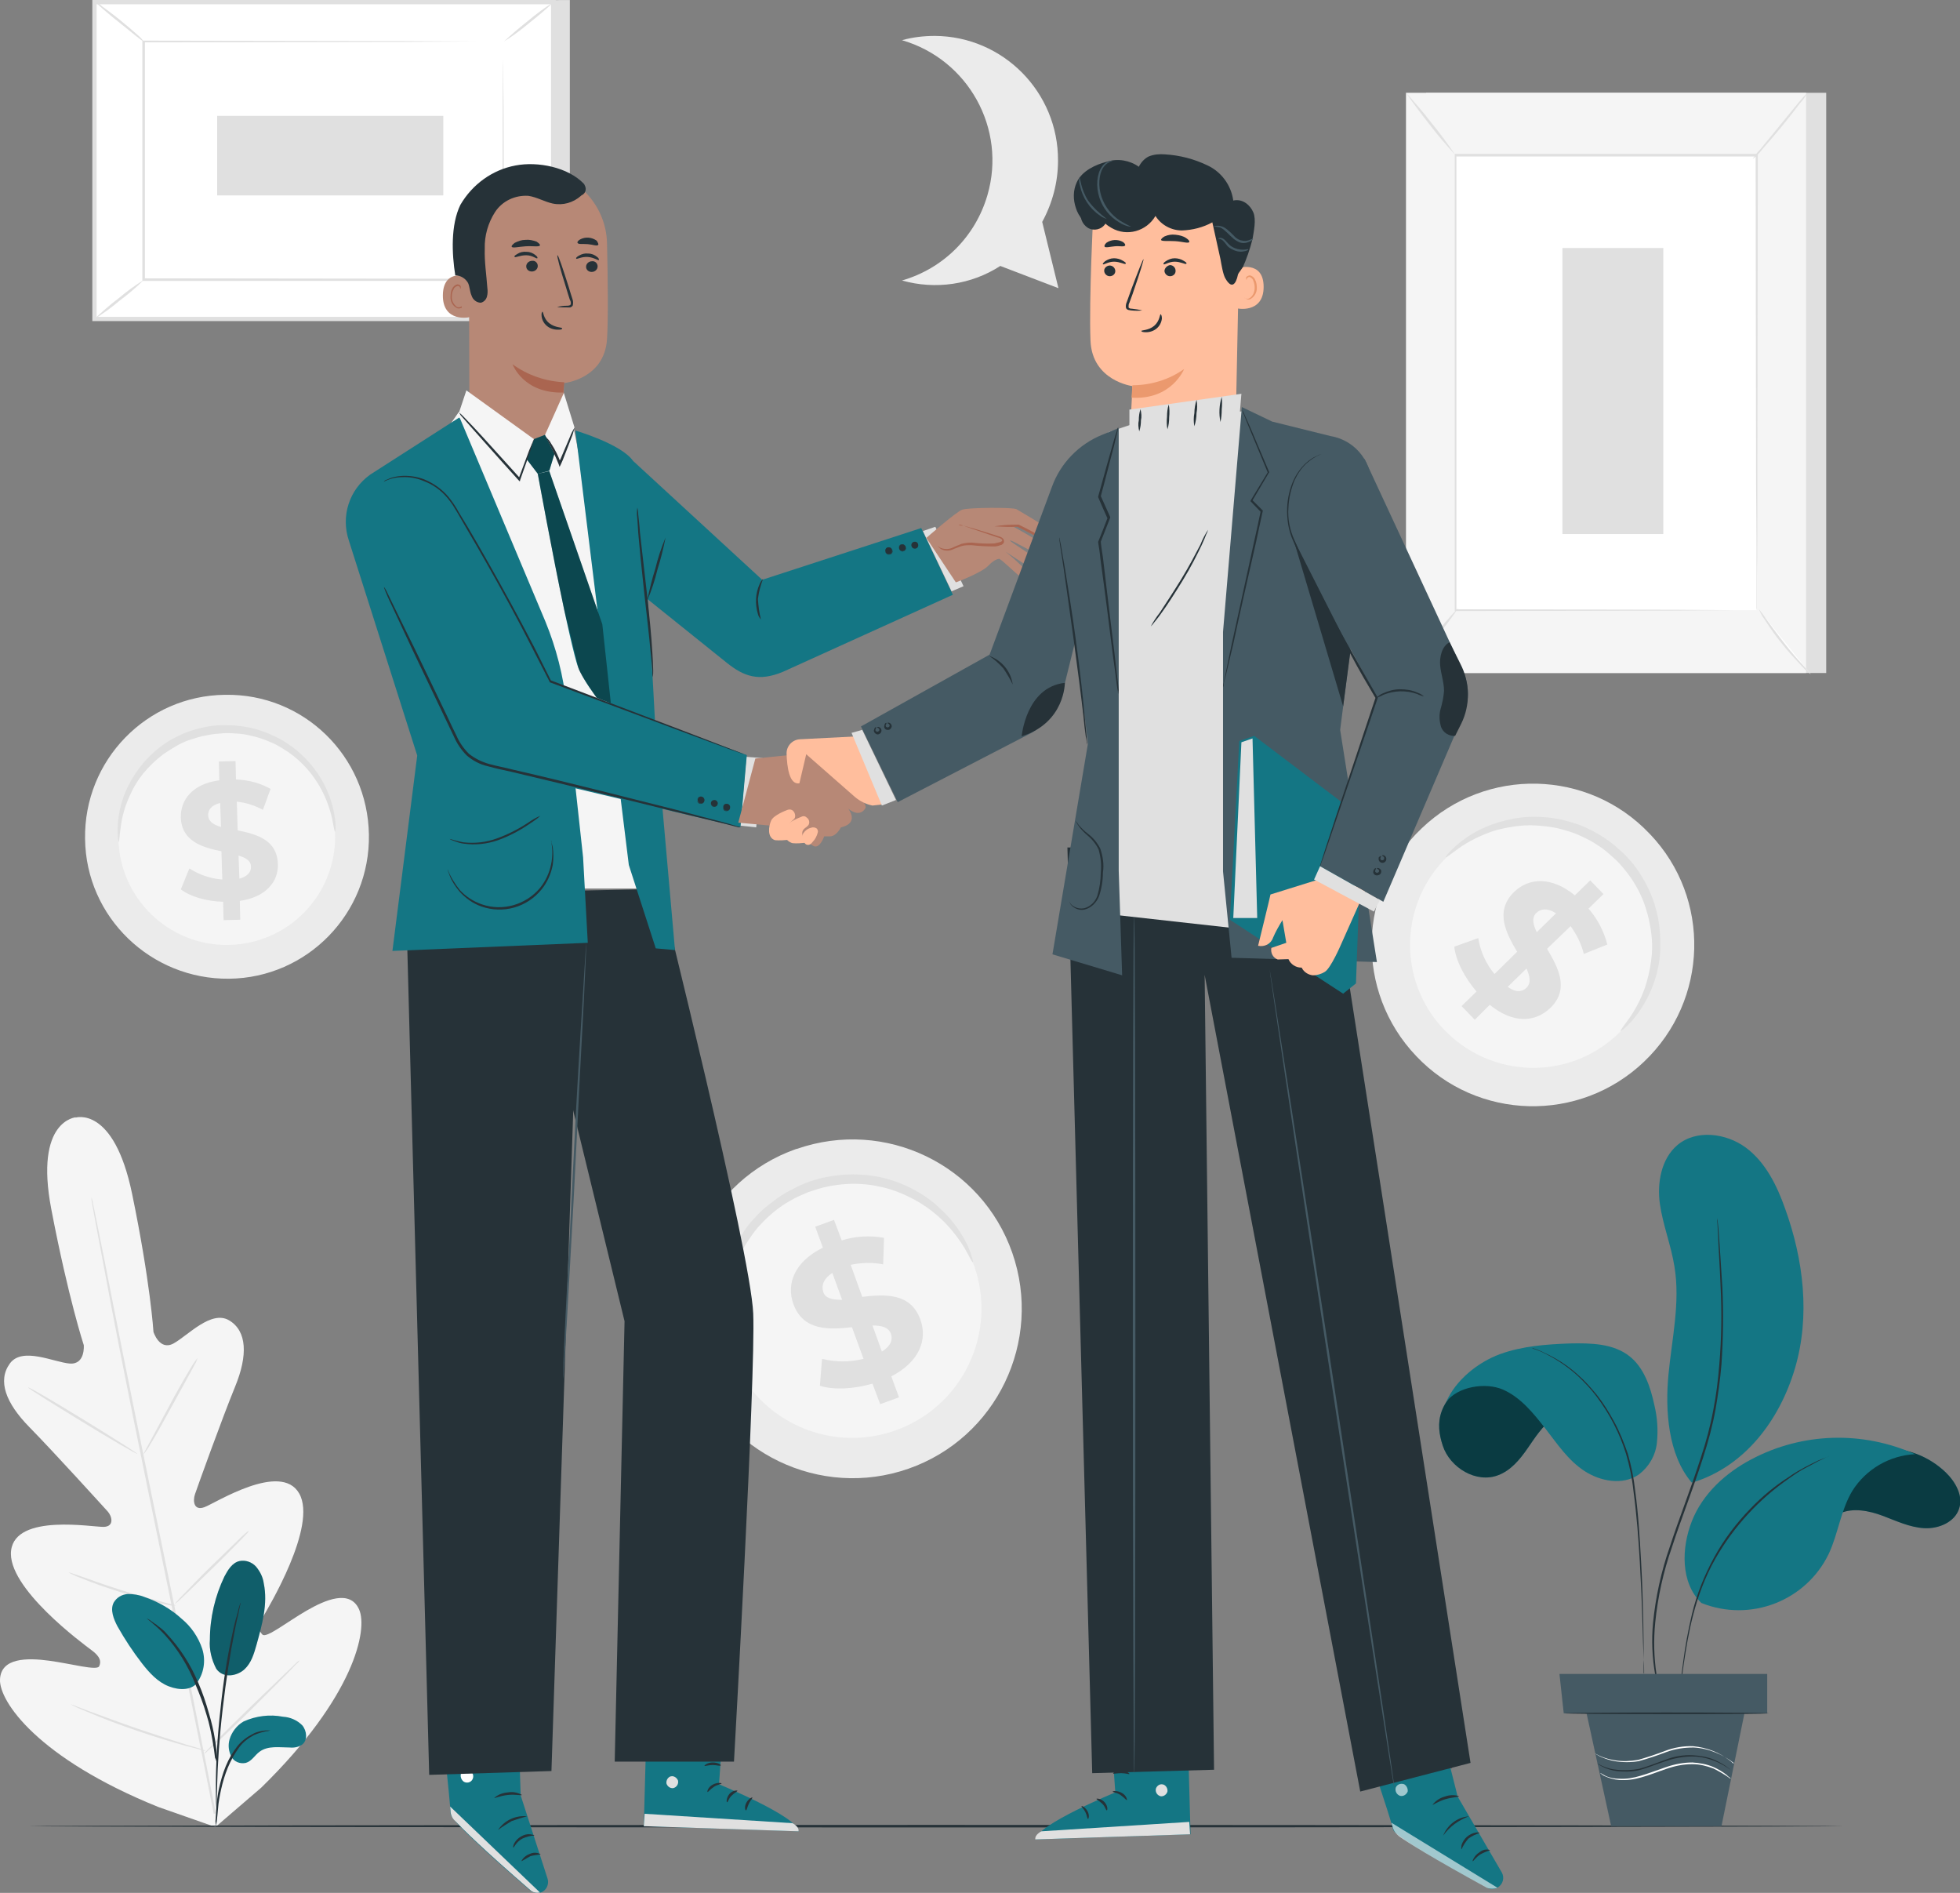 <?xml version="1.0" encoding="utf-8"?>
<!-- Generator: Adobe Illustrator 22.0.1, SVG Export Plug-In . SVG Version: 6.00 Build 0)  -->
<svg version="1.1" id="Layer_1" xmlns="http://www.w3.org/2000/svg" xmlns:xlink="http://www.w3.org/1999/xlink" x="0px" y="0px"
	 viewBox="0 0 458.5 442.7" style="enable-background:new 0 0 458.5 442.7;" xml:space="preserve">
<rect x="0" y="0" width="458.5" height="442.7" fill="#808080" stroke="none"/>
<style type="text/css">
	.st0{fill:#F5F5F5;}
	.st1{fill:#E0E0E0;}
	.st2{fill:#FFFFFF;}
	.st3{fill:#EBEBEB;}
	.st4{fill:#263238;}
	.st5{fill:#147684;}
	.st6{fill:#455A64;}
	.st7{fill:#B78876;}
	.st8{fill:#AA6550;}
	.st9{fill:#FFBE9D;}
	.st10{opacity:0.4;}
	.st11{opacity:0.6;}
	.st12{fill:#EB996E;}
	.st13{opacity:0.5;}
	.st14{opacity:0.2;}
</style>
<g>
	<g id="freepik--background-complete--inject-46">
		<path class="st0" d="M17.6,261.4c0,0,9-3,13.3,17.8s5,32.3,5,32.3s1.4,4.5,4.7,2.7s8.8-7.9,13-5.4s4.4,8.2,1.4,15.5
			s-8.9,23.7-9.4,25.2s-0.3,3.9,2.2,3s17.9-10.8,22.2-3.2s-7.3,26.8-8.5,28.9s-1,3.2-0.1,4.1s5.8-3,10.3-5.6s10.2-5,12.3-0.3
			s-1.1,20.4-22.9,41.7l-10.7,9.2L37,422.6C8.8,411.2-0.2,397.9,0,392.8s6.3-5.1,11.5-4.4s11.2,2.4,11.7,1.3s0.3-2.2-1.7-3.7
			s-20-14.7-18.9-23.4s19.2-5.4,21.7-5.5s1.9-2.5,0.9-3.6s-12.7-14-18.3-19.7s-7.5-10.9-4.6-14.9s10.3-0.3,14,0s3.3-4.3,3.3-4.3
			S16,303.7,12,282.8s5.8-21.5,5.8-21.5"/>
		<path class="st1" d="M50.5,424.1c-3-15.3-7.2-36.4-12-59.7s-9.1-44.4-12.1-59.7c-1.5-7.6-2.7-13.8-3.6-18.1
			c-0.4-2.1-0.8-3.8-1-4.9c-0.1-0.5-0.2-1-0.3-1.3s-0.1-0.4-0.1-0.4s0,0.2,0,0.5s0.1,0.7,0.2,1.3c0.2,1.1,0.5,2.8,0.9,4.9
			c0.8,4.3,2,10.5,3.4,18.1c2.9,15.3,7.2,36.4,12,59.7s9.1,44.4,12.1,59.7"/>
		<path class="st1" d="M46.2,317.6c-0.2,0.3-0.4,0.5-0.6,0.8c-0.4,0.5-0.9,1.4-1.5,2.4c-1.2,2-2.8,4.8-4.5,8l-4.3,8l-1.3,2.4
			c-0.2,0.3-0.3,0.6-0.4,0.9c0.2-0.2,0.4-0.5,0.6-0.8c0.4-0.5,0.9-1.4,1.5-2.4c1.2-2,2.8-4.9,4.5-8l4.4-8c0.5-1,1-1.8,1.3-2.4
			C45.9,318.3,46.1,318,46.2,317.6z"/>
		<path class="st1" d="M32.1,340c0.1-0.1-5.6-3.7-12.6-8s-12.8-7.7-12.9-7.5s5.6,3.7,12.6,8S32.1,340.2,32.1,340z"/>
		<path class="st1" d="M41.1,375.5c-0.3-0.2-0.7-0.3-1-0.3l-2.7-0.7c-2.3-0.6-5.5-1.5-9-2.6s-6.6-2.2-8.8-3l-2.6-0.9
			c-0.3-0.1-0.7-0.2-1-0.3c0.3,0.2,0.6,0.4,0.9,0.5c0.6,0.3,1.5,0.7,2.6,1.1c2.2,0.9,5.3,2,8.8,3.1s6.7,1.9,9,2.5
			c1.2,0.3,2.1,0.5,2.8,0.6C40.4,375.5,40.7,375.5,41.1,375.5z"/>
		<path class="st1" d="M58.2,358c-0.3,0.2-0.5,0.4-0.8,0.6c-0.5,0.4-1.1,1-1.9,1.8c-1.6,1.5-3.8,3.7-6.2,6s-4.5,4.6-6.1,6.2
			c-0.8,0.8-1.4,1.4-1.8,1.9c-0.2,0.2-0.4,0.5-0.6,0.7c0.3-0.2,0.5-0.4,0.8-0.6c0.4-0.4,1.1-1,1.9-1.8c1.6-1.5,3.8-3.7,6.2-6
			s4.5-4.5,6.1-6.1c0.8-0.8,1.4-1.4,1.8-1.9C57.9,358.6,58.1,358.3,58.2,358z"/>
		<path class="st1" d="M70.1,388.3c-0.4,0.2-0.7,0.5-1,0.8l-2.4,2.3c-2.1,2-4.9,4.7-8,7.7s-5.9,5.8-7.9,7.8l-2.3,2.4
			c-0.3,0.3-0.6,0.6-0.8,0.9c0.4-0.2,0.7-0.5,1-0.8l2.5-2.3c2-1.9,4.9-4.6,8-7.7s5.8-5.8,7.8-7.8l2.3-2.4
			C69.6,389,69.9,388.7,70.1,388.3z"/>
		<path class="st1" d="M48.1,409.5c-0.4-0.2-0.8-0.3-1.2-0.5l-3.4-1c-2.9-0.9-6.9-2.2-11.3-3.7s-8.3-3-11.1-4l-3.4-1.3
			c-0.4-0.2-0.8-0.3-1.2-0.4c0.4,0.2,0.8,0.4,1.2,0.6c0.8,0.4,1.9,0.8,3.3,1.4c2.8,1.2,6.7,2.7,11.1,4.2c4.4,1.5,8.4,2.7,11.3,3.5
			c1.5,0.4,2.7,0.7,3.5,0.9C47.2,409.4,47.7,409.5,48.1,409.5z"/>
		<rect x="333.6" y="21.7" class="st1" width="93.6" height="135.7"/>
		<rect x="328.9" y="21.7" class="st0" width="93.6" height="135.7"/>
		<rect x="340.6" y="36.4" class="st2" width="70.4" height="106.3"/>
		<path class="st1" d="M410.9,142.7c0,0,0-0.2,0-0.5s0-0.9,0-1.5c0-1.3,0-3.3,0-5.8c0-5.1,0-12.5-0.1-21.9c0-18.8-0.1-45.3-0.1-76.6
			l0.2,0.2h-70.4l0,0l0.2-0.2c0,40.1,0,77.1,0,106.3l-0.2-0.2l51.2,0.1l14.1,0.1h3.7c0.8,0,1.3,0,1.3,0h-1.2h-3.7l-14.1,0.1
			l-51.3,0.1h-0.2v-0.2c0-29.2,0-66.2,0-106.3V36h0.3H411h0.2v0.2c0,31.3-0.1,57.9-0.1,76.7c0,9.4,0,16.8-0.1,21.9
			c0,2.5,0,4.5,0,5.8c0,0.6,0,1.1,0,1.5S410.9,142.7,410.9,142.7z"/>
		<path class="st1" d="M422.8,21.7c-0.5,0.9-1,1.7-1.7,2.4c-1.1,1.5-2.6,3.4-4.4,5.6s-3.4,4-4.6,5.4c-0.6,0.8-1.3,1.5-2.1,2.1
			c0.5-0.8,1.1-1.6,1.8-2.3l4.5-5.5l4.5-5.5C421.5,23.1,422.1,22.4,422.8,21.7z"/>
		<path class="st2" d="M411.3,142.4c3.5,5.6,7.6,10.7,12.3,15.3"/>
		<path class="st1" d="M423.6,157.7c-0.8-0.6-1.5-1.2-2.1-1.9c-1.6-1.7-3.2-3.4-4.6-5.2c-1.5-1.8-2.8-3.7-4.1-5.7
			c-0.6-0.8-1-1.6-1.4-2.5c0.6,0.7,1.2,1.5,1.7,2.3c1,1.4,2.5,3.4,4.2,5.6s3.3,4,4.5,5.3C422.4,156.2,423,156.9,423.6,157.7z"/>
		<path class="st2" d="M328.9,157.3l12.3-15.1"/>
		<path class="st1" d="M341.2,142.1c-1.8,2.7-3.8,5.3-5.9,7.7c-2,2.6-4.1,5.1-6.3,7.4c1.8-2.7,3.8-5.3,5.9-7.7
			C336.8,147,338.9,144.5,341.2,142.1z"/>
		<path class="st1" d="M328.9,21.7c2.1,2.3,4.1,4.6,6,7.1c2,2.4,3.8,4.9,5.5,7.4c-2.1-2.3-4.1-4.6-6-7.1
			C332.5,26.7,330.7,24.3,328.9,21.7z"/>
		<rect x="365.5" y="58" class="st1" width="23.6" height="66.9"/>
		<polygon class="st1" points="133.3,0 133.3,74.8 25.9,74.8 22.1,0.5 		"/>
		<rect x="22.1" y="0.5" class="st2" width="107.4" height="74.1"/>
		<path class="st1" d="M130,75.1H21.6V0H130V75.1z M22.6,74.1h106.3V1H22.6L22.6,74.1z"/>
		<rect x="33.7" y="9.7" class="st2" width="84.1" height="55.7"/>
		<path class="st1" d="M117.8,9.7h-1.6h-4.6L94.3,9.8L33.7,9.9l0.2-0.2c0,17,0,35.9,0,55.7l0,0l-0.3-0.3l84.1,0.1l-0.2,0.2
			c0-16.9,0.1-30.8,0.1-40.5c0-4.8,0-8.6,0.1-11.2c0-1.3,0-2.3,0-2.9c0-0.7,0-1,0-1s0,0.3,0,1s0,1.7,0,2.9c0,2.6,0,6.3,0.1,11.1
			c0,9.7,0.1,23.7,0.1,40.7v0.2h-0.2H33.6h-0.3v-0.3l0,0c0-19.8,0-38.7,0-55.7V9.5h0.2l60.7,0.1l17.3,0.1h4.6h1.2L117.8,9.7z"/>
		<path class="st1" d="M22.1,0.3c0.7,0.3,1.3,0.7,1.8,1.2c1.1,0.8,2.6,1.9,4.2,3.2s3,2.5,4,3.4c0.6,0.5,1.1,1,1.5,1.6
			c-0.1,0.1-2.7-2-5.9-4.6C25.8,3.6,23.9,2,22.1,0.3z"/>
		<path class="st1" d="M129.5,0.5c-1.8,1.7-3.7,3.3-5.6,4.8c-1.9,1.6-3.9,3.1-6,4.4c1.8-1.7,3.7-3.3,5.6-4.8
			C125.4,3.3,127.4,1.8,129.5,0.5z"/>
		<path class="st2" d="M129.4,74.6l-12-9.7"/>
		<path class="st1" d="M117.4,64.9c2.2,1.4,4.2,3,6.2,4.7c2.1,1.6,4,3.2,5.8,5.1c-2.2-1.4-4.2-3-6.2-4.7
			C121.2,68.4,119.2,66.7,117.4,64.9z"/>
		<path class="st1" d="M22.1,74.6c1.8-1.7,3.6-3.3,5.6-4.8c1.9-1.6,3.8-3,5.9-4.3c-1.7,1.7-3.6,3.3-5.6,4.8
			C26.1,71.9,24.2,73.3,22.1,74.6z"/>
		<rect x="50.8" y="27.1" class="st1" width="52.9" height="18.6"/>
		<path class="st3" d="M384.6,248.3c-15.1,14.4-39,13.8-53.3-1.3c-14.4-15.1-13.8-39,1.3-53.3c15.1-14.4,39-13.8,53.3,1.3
			c0,0,0.1,0.1,0.1,0.1C400.3,210.1,399.7,233.9,384.6,248.3z"/>
		<path class="st0" d="M378.5,241.8c-11.5,11-29.7,10.5-40.7-1c-11-11.5-10.5-29.7,1-40.7s29.7-10.5,40.7,1c0,0,0,0,0,0.1
			C390.4,212.6,390,230.8,378.5,241.8z"/>
		<path class="st1" d="M379.1,241.1c-0.1-0.1,0.7-1.1,2-2.9c1.8-2.6,3.2-5.4,4.1-8.5c0.6-2.1,1-4.2,1.2-6.4c0.2-2.5,0-4.9-0.5-7.3
			c-0.2-1.3-0.6-2.6-1-3.9c-0.9-2.7-2.2-5.2-3.9-7.5c-0.9-1.2-1.8-2.3-2.9-3.4c-1.1-1-2.2-2-3.4-2.9c-1.2-0.8-2.4-1.6-3.7-2.2
			c-1.2-0.6-2.5-1.2-3.8-1.6c-1.3-0.4-2.6-0.8-3.9-1c-2.4-0.4-4.9-0.6-7.4-0.4c-2.2,0.2-4.3,0.6-6.4,1.2c-3,1-5.9,2.4-8.4,4.2
			c-1.8,1.3-2.8,2.1-2.9,2s0.6-1.1,2.4-2.7c2.5-2.2,5.4-3.9,8.5-5c2.2-0.8,4.4-1.3,6.7-1.6c2.6-0.3,5.3-0.2,7.9,0.2
			c1.4,0.2,2.8,0.6,4.2,1c1.4,0.4,2.8,1,4.2,1.7c1.4,0.7,2.7,1.5,4,2.4c1.3,0.9,2.5,2,3.7,3.1c1.1,1.1,2.2,2.3,3.1,3.6
			c0.9,1.3,1.7,2.6,2.4,4c0.7,1.3,1.2,2.7,1.7,4.1c0.4,1.4,0.8,2.8,1,4.2c0.4,2.6,0.5,5.3,0.3,7.9c-0.2,2.3-0.7,4.5-1.5,6.7
			c-1.1,3.1-2.8,6-4.9,8.5C380.2,240.5,379.2,241.2,379.1,241.1z"/>
		<path class="st1" d="M348.5,235l-3.5,3.5l-3.1-3.2l3.5-3.4c-2.9-3.4-4.9-7.4-5.2-10.5l5.6-2c0.5,3.1,1.8,6,3.8,8.4l5.3-5.2
			c-2.6-4.4-5.3-9.5-0.7-14c3.4-3.3,8.7-3.7,14.2,0.8l3.6-3.5l3.1,3.2l-3.5,3.4c2.1,2.4,3.6,5.3,4.4,8.4l-5.5,2.2
			c-0.6-2.4-1.7-4.6-3.1-6.5l-5.5,5.3c2.6,4.4,5.3,9.4,0.8,13.8C359.2,239.1,354,239.5,348.5,235z M359.5,218l4.5-4.4
			c-2-1.3-3.6-1.1-4.7,0C358.3,214.7,358.6,216.2,359.5,218L359.5,218z M357.1,231c1.1-1.1,0.8-2.6,0-4.5l-4.4,4.3
			C354.6,232.2,356.1,232,357.1,231L357.1,231z"/>
		<path class="st3" d="M236.8,293c7.2,20.7-3.7,43.3-24.3,50.5s-43.3-3.7-50.5-24.3s3.7-43.3,24.3-50.5c0,0,0.1,0,0.1,0
			C207.1,261.5,229.6,272.4,236.8,293z"/>
		<path class="st0" d="M227.9,296.1c5.5,15.7-2.8,33-18.6,38.5c-15.7,5.5-33-2.8-38.5-18.6c-5.5-15.7,2.8-33,18.6-38.5
			c0,0,0,0,0.1,0C205.3,272.1,222.4,280.4,227.9,296.1z"/>
		<path class="st1" d="M227.6,295.2c-0.2,0.1-0.7-1.1-1.9-3.2c-1.7-2.8-3.8-5.4-6.3-7.6c-1.7-1.5-3.6-2.8-5.6-3.9
			c-2.3-1.2-4.7-2.2-7.2-2.8c-1.4-0.3-2.7-0.6-4.1-0.7c-3-0.3-5.9-0.1-8.9,0.5c-1.5,0.3-3,0.8-4.5,1.3c-1.4,0.6-2.9,1.2-4.2,2
			c-1.3,0.7-2.6,1.6-3.7,2.5c-1.1,0.9-2.2,1.9-3.2,3c-1,1-1.8,2.1-2.6,3.3c-1.5,2.1-2.7,4.4-3.6,6.9c-0.8,2.1-1.3,4.3-1.6,6.6
			c-0.4,3.3-0.3,6.6,0.4,9.9c0.4,2.3,0.8,3.6,0.7,3.7s-0.8-1.1-1.5-3.4c-1-3.3-1.4-6.8-1.1-10.3c0.4-5.2,2.1-10.2,5-14.5
			c0.8-1.3,1.7-2.5,2.8-3.6c1-1.2,2.2-2.3,3.4-3.2c1.3-1,2.6-2,4-2.8c1.5-0.8,3-1.6,4.5-2.2c1.6-0.6,3.2-1.1,4.8-1.4
			c1.6-0.3,3.2-0.5,4.8-0.6c1.6-0.1,3.1,0,4.7,0.1c1.5,0.2,3,0.4,4.4,0.8c2.7,0.7,5.3,1.8,7.7,3.2c2.1,1.2,4,2.7,5.7,4.4
			c2.5,2.4,4.5,5.2,6,8.4C227.4,293.8,227.7,295.2,227.6,295.2z"/>
		<path class="st1" d="M208.5,321.9l1.8,4.9l-4.4,1.6l-1.8-4.8c-4.5,1.3-9.1,1.5-12.3,0.5l0.5-6.3c3.2,0.8,6.5,0.8,9.7,0l-2.7-7.4
			c-5.3,0.6-11.4,0.9-13.7-5.4c-1.7-4.7,0.2-9.9,6.9-13.2l-1.8-4.9l4.4-1.6l1.8,4.8c3.2-1,6.6-1.2,9.9-0.6l-0.2,6.2
			c-2.5-0.5-5.1-0.4-7.6,0.1l2.7,7.5c5.3-0.6,11.3-1,13.6,5.3C217,313.3,215.1,318.5,208.5,321.9z M197,304l-2.3-6.3
			c-2.1,1.4-2.6,3-2.1,4.5S194.8,304,197,304L197,304z M208.4,311.9c-0.6-1.5-2.1-1.9-4.3-1.9l2.2,6.1
			C208.4,314.8,208.9,313.3,208.4,311.9L208.4,311.9z"/>
		<path class="st3" d="M86.3,195.2c0.3,18.4-14.4,33.5-32.7,33.7s-33.5-14.4-33.7-32.7c-0.3-18.4,14.4-33.5,32.7-33.7
			c0,0,0.1,0,0.1,0C71,162.2,86,176.8,86.3,195.2z"/>
		<path class="st0" d="M78.4,195.3c0.2,14-11,25.5-25,25.7s-25.5-11-25.7-25s11-25.5,25-25.7c0,0,0,0,0,0
			C66.7,170.1,78.2,181.2,78.4,195.3C78.4,195.2,78.4,195.3,78.4,195.3z"/>
		<path class="st1" d="M78.4,194.5c-0.2,0-0.3-1.1-0.7-3c-0.6-2.7-1.6-5.3-3-7.7c-2.1-3.6-5-6.6-8.5-8.7c-1-0.6-2-1.2-3.1-1.6
			c-1.1-0.5-2.3-0.9-3.4-1.2c-1.2-0.3-2.5-0.6-3.7-0.7c-1.3-0.1-2.6-0.2-3.9-0.1c-1.3,0.1-2.6,0.2-3.9,0.5c-1.2,0.2-2.5,0.6-3.7,1
			c-1.2,0.4-2.3,0.9-3.3,1.5c-1,0.6-2,1.2-3,1.9c-1.7,1.3-3.3,2.8-4.7,4.5c-1.2,1.5-2.2,3.1-3,4.9c-1.2,2.5-2,5.2-2.3,8
			c-0.3,2-0.3,3.1-0.4,3.1s-0.3-1.1-0.3-3.1c0.1-2.9,0.7-5.8,1.8-8.5c0.8-1.9,1.8-3.6,3-5.3c1.4-1.9,3-3.6,4.8-5
			c1-0.8,2-1.5,3.1-2.1c2.3-1.3,4.9-2.3,7.5-2.8c1.4-0.3,2.8-0.5,4.2-0.5c1.4,0,2.8,0,4.2,0.2c1.4,0.2,2.7,0.4,4,0.8
			c1.3,0.4,2.5,0.8,3.7,1.4c1.1,0.5,2.3,1.1,3.3,1.8c2,1.3,3.7,2.8,5.3,4.6c1.3,1.5,2.5,3.2,3.4,5c1.4,2.6,2.2,5.4,2.6,8.3
			C78.6,193.4,78.5,194.5,78.4,194.5z"/>
		<path class="st1" d="M56.1,210.7l0.1,4.4l-3.9,0.1l-0.1-4.3c-3.9-0.1-7.7-1.2-9.9-2.9l2-4.9c2.3,1.5,5,2.4,7.7,2.6l-0.2-6.6
			c-4.4-0.9-9.3-2.3-9.5-7.9c-0.1-4.2,2.8-7.9,9-8.7l-0.1-4.4l3.9-0.1l0.1,4.3c2.8,0.1,5.6,0.8,8.1,2.2l-1.8,4.9
			c-1.9-1-3.9-1.7-6.1-1.9l0.2,6.7c4.4,0.9,9.2,2.2,9.4,7.8C65.2,206.1,62.3,209.8,56.1,210.7z M51.7,193.4l-0.2-5.6
			c-2.1,0.5-2.9,1.7-2.8,3S49.9,192.9,51.7,193.4z M58.7,202.7c0-1.4-1.2-2.1-2.9-2.6l0.2,5.4C57.9,205,58.8,203.9,58.7,202.7
			L58.7,202.7z"/>
		<path class="st3" d="M243.8,51.9c2.4-4.4,3.7-9.3,3.7-14.3c0.1-16-12.8-29.1-28.8-29.2c0,0,0,0,0,0c-2.6,0-5.2,0.3-7.7,1
			c15.5,4.5,24.5,20.7,20,36.2c-2.8,9.7-10.3,17.2-20,20c7.8,2.2,16.2,1,23-3.4l13.6,5.2L243.8,51.9z"/>
	</g>
	<g id="freepik--Floor--inject-46">
		<path class="st4" d="M431.3,427.1c0,0.1-95.1,0.3-212.4,0.3S6.6,427.2,6.6,427.1s95.1-0.3,212.4-0.3S431.3,427,431.3,427.1z"/>
	</g>
	<g id="freepik--Characters--inject-46">
		<path class="st5" d="M121,395l0.8,24.9l6.3,19.5c0.4,1.3-0.3,2.8-1.6,3.2c-0.1,0-0.1,0-0.2,0l0,0c-0.8,0.2-1.7,0-2.3-0.5
			c-4-3.4-18.6-16.1-18.6-17.9c0-2.1-2.6-26.2-2.6-26.2L121,395z"/>
		<path class="st1" d="M126.3,442.6l-21-20.1l0.1,1c0,0.9,0.4,1.8,1.1,2.4c1.7,1.8,6.4,6.5,17.5,16.1
			C124.6,442.6,125.5,442.8,126.3,442.6L126.3,442.6z"/>
		<path class="st2" d="M110,414.2c0.7,0.4,0.9,1.3,0.5,2c-0.4,0.7-1.3,0.9-2,0.5c-0.7-0.5-0.9-1.4-0.6-2.1c0.5-0.7,1.4-0.8,2.1-0.3"
			/>
		<path class="st4" d="M120.1,432.1c0.1,0.1,0.6-1.3,2.1-2.1c0.9-0.4,1.9-0.7,2.8-0.7c0-0.1-0.3-0.2-0.9-0.3
			c-0.8-0.1-1.5,0.1-2.2,0.5c-0.7,0.4-1.2,0.9-1.6,1.6C120,431.7,120,432.1,120.1,432.1z"/>
		<path class="st4" d="M122,435.3c0.7-0.4,1.4-0.8,2.1-1.2c0.8-0.2,1.6-0.3,2.4-0.4c-0.8-0.5-1.8-0.5-2.6-0.1
			C122.5,434.1,121.9,435.3,122,435.3z"/>
		<path class="st4" d="M116.5,428c1-0.8,2.1-1.4,3.2-2.1c1.2-0.4,2.4-0.8,3.6-1.1C120.7,424.5,118,425.7,116.5,428z"/>
		<path class="st4" d="M115.6,420.5c0.1,0.1,1.4-0.5,3.2-0.7s3.2,0.2,3.3,0c-1-0.6-2.2-0.8-3.3-0.6
			C117.6,419.3,116.5,419.7,115.6,420.5z"/>
		<path class="st4" d="M115.2,413.2c1.1-0.4,2.2-0.7,3.3-0.8c1.1,0.1,2.3,0.3,3.3,0.6c0-0.1-0.2-0.4-0.8-0.6
			c-0.8-0.4-1.6-0.6-2.5-0.5c-0.9,0-1.7,0.2-2.5,0.6C115.5,412.8,115.2,413.1,115.2,413.2z"/>
		<path class="st4" d="M118.4,411c0.1-0.3,0.1-0.7,0-1c-0.1-0.9-0.4-1.7-0.9-2.4c-0.3-0.6-0.8-1-1.3-1.3c-0.4-0.2-0.9,0-1.1,0.3
			c-0.3,0.3-0.4,0.7-0.3,1.1c0.2,1.7,1.6,3,3.3,3.1c1.7,0.1,3.3-0.9,4-2.4c0.2-0.4,0.2-0.8,0-1.2c-0.2-0.4-0.7-0.6-1.1-0.5
			c-0.6,0.2-1.2,0.5-1.6,0.9c-0.6,0.6-1.2,1.2-1.6,2c-0.2,0.3-0.3,0.6-0.3,0.9c0.6-1,1.3-1.8,2.2-2.6c0.4-0.4,0.9-0.6,1.4-0.8
			c0.2-0.1,0.5,0.1,0.6,0.3c0.1,0.3,0.1,0.5-0.1,0.8c-0.7,1.3-2,2.1-3.5,2.1c-1.5-0.1-2.6-1.2-2.9-2.6c0-0.3,0-0.6,0.2-0.8
			c0.1-0.2,0.4-0.3,0.6-0.2c0.5,0.2,0.9,0.6,1.1,1.1C117.8,408.8,118.2,409.9,118.4,411z"/>
		<path class="st5" d="M169.5,398.7l-1.3,18.6c0,0,18.5,7.6,18.6,11l-36.2-1.2l0.8-29.1L169.5,398.7z"/>
		<path class="st1" d="M157,415.4c-0.7,0.2-1.2,0.9-1.1,1.7c0.2,0.7,0.9,1.2,1.6,1.1c0.8-0.2,1.3-1,1.1-1.8
			c-0.3-0.7-1.1-1.2-1.8-0.9"/>
		<path class="st1" d="M150.6,427.1l0.2-2.9l34.6,2.2c0,0,1.6,0.8,1.4,1.9L150.6,427.1z"/>
		<path class="st4" d="M168.8,417.1c0,0.2-0.9,0.2-1.8,0.8s-1.4,1.3-1.5,1.2s0.1-1.1,1.2-1.7S168.8,417,168.8,417.1z"/>
		<path class="st4" d="M172.5,418.8c0,0.2-0.7,0.5-1.4,1.2s-0.8,1.5-1,1.5s-0.2-1,0.5-1.9S172.5,418.7,172.5,418.8z"/>
		<path class="st4" d="M174.5,423.4c-0.2,0-0.4-0.9,0.1-1.8s1.3-1.3,1.4-1.2s-0.4,0.6-0.8,1.4S174.7,423.4,174.5,423.4z"/>
		<path class="st4" d="M168.6,412.9c-0.1,0.2-0.9-0.1-1.9-0.1s-1.8,0.3-1.9,0.2s0.7-0.8,1.9-0.8S168.7,412.7,168.6,412.9z"/>
		<path class="st4" d="M168.8,409.1c-0.6,0.2-1.3,0.1-1.9-0.1c-0.7-0.1-1.3-0.3-1.9-0.6c-0.3-0.2-0.7-0.4-1-0.6
			c-0.2-0.1-0.4-0.3-0.5-0.4c-0.2-0.3-0.3-0.7-0.1-0.9c0.2-0.2,0.5-0.4,0.8-0.4c0.2,0,0.5,0,0.7,0.1c0.4,0.1,0.8,0.3,1.1,0.4
			c0.6,0.3,1.2,0.7,1.6,1.1c0.8,0.8,1.1,1.5,1,1.5s-0.5-0.5-1.3-1.2c-0.5-0.4-1-0.7-1.6-1c-0.3-0.1-0.7-0.3-1-0.4
			c-0.4-0.1-0.7-0.1-0.8,0s-0.1,0.1,0,0.2c0.1,0.1,0.2,0.2,0.4,0.3c0.3,0.2,0.6,0.4,0.9,0.6c0.6,0.3,1.1,0.5,1.7,0.7
			C167.6,408.7,168.2,408.9,168.8,409.1z"/>
		<path class="st4" d="M168.5,409.4c-0.3-0.5-0.5-1.2-0.4-1.8c0-1.1,0.3-2.1,0.8-3.1c0.2-0.5,0.7-0.8,1.2-0.9c0.3,0,0.6,0.2,0.7,0.5
			c0.1,0.2,0.1,0.4,0.2,0.7c0.1,0.4,0.1,0.8,0,1.2c-0.1,0.7-0.4,1.3-0.8,1.8c-0.7,0.9-1.5,1.1-1.5,1s0.6-0.4,1.1-1.3
			c0.3-0.5,0.5-1.1,0.6-1.7c0-0.3,0-0.7,0-1c-0.1-0.4-0.2-0.7-0.3-0.7s-0.5,0.3-0.6,0.6c-0.2,0.3-0.4,0.7-0.5,1
			c-0.2,0.6-0.4,1.2-0.4,1.8C168.5,408.7,168.6,409.3,168.5,409.4z"/>
		<polygon class="st4" points="95.1,215 100.4,415.1 129,414.2 135.8,208.2 		"/>
		<path class="st4" d="M154.4,207.9c0,0,21.2,84.8,21.8,99.3S171.7,412,171.7,412h-27.9l2.3-103L124.9,222l5.1-13.6L154.4,207.9z"/>
		<path class="st6" d="M137.2,218.3c0,0.1,0,0.2,0,0.3v0.8c0,0.7-0.1,1.8-0.1,3c-0.1,2.7-0.3,6.5-0.5,11.2c-0.5,9.5-1.2,22.5-1.9,37
			s-1.5,27.5-2,36.9c-0.3,4.7-0.5,8.5-0.7,11.2c-0.1,1.3-0.2,2.3-0.2,3c0,0.3-0.1,0.6-0.1,0.8c0,0.1,0,0.2,0,0.3c0-0.1,0-0.2,0-0.3
			c0-0.2,0-0.5,0-0.8c0-0.7,0.1-1.8,0.1-3c0.1-2.7,0.3-6.5,0.5-11.2c0.5-9.5,1.2-22.5,1.9-37s1.5-27.5,2.1-36.9
			c0.3-4.7,0.5-8.5,0.7-11.2c0.1-1.3,0.2-2.3,0.2-3c0-0.3,0.1-0.6,0.1-0.8C137.2,218.5,137.2,218.4,137.2,218.3z"/>
		<path class="st0" d="M134,99.1c0,0,10.4,51.4,10.5,65.9s5.2,42.8,5.2,42.8h-44.9l-1-78.4l-3.2-23.4l6.7-9.6L134,99.1z"/>
		<path class="st5" d="M134.6,100.7c0,0,10.7,3.1,13.5,7.1c2.2,3.1,5.2,62.3,5.2,62.3l4.6,52.1l-4.5-0.4l-6.3-19.5L134.6,100.7z"/>
		<path class="st5" d="M148.1,107.8l30.2,27.8l37.2-12.1l7.4,15.6l-39.7,18c-5.7,2.4-9.2,1.1-13.2-2.1l-20.8-16.7L148.1,107.8z"/>
		<path class="st4" d="M208.6,128.4c0.2,0.4,0.1,0.9-0.3,1.1c-0.4,0.2-0.9,0.1-1.1-0.3c0,0,0,0,0,0c-0.2-0.4-0.1-0.9,0.3-1.1
			c0,0,0,0,0,0C207.9,127.9,208.4,128,208.6,128.4z"/>
		<path class="st4" d="M207.9,129.7c-0.1,0-0.2,0-0.2,0c-0.2-0.1-0.4-0.2-0.5-0.4c-0.1-0.2-0.1-0.4-0.1-0.6c0.1-0.4,0.6-0.7,1.1-0.6
			c0.2,0.1,0.4,0.2,0.5,0.4c0.1,0.2,0.1,0.4,0.1,0.6c-0.1,0.2-0.2,0.4-0.4,0.5C208.2,129.7,208.1,129.7,207.9,129.7z M207.9,128
			c-0.1,0-0.3,0-0.4,0.1c-0.2,0.1-0.3,0.3-0.4,0.5c-0.1,0.2,0,0.4,0.1,0.6c0.2,0.4,0.7,0.5,1.1,0.3c0.2-0.1,0.3-0.3,0.4-0.5
			c0.1-0.2,0-0.4-0.1-0.6C208.5,128.2,208.2,128,207.9,128L207.9,128z"/>
		<path class="st4" d="M211.8,127.7c0.2,0.4,0.1,0.9-0.3,1.1c-0.4,0.2-0.9,0.1-1.1-0.3c0,0,0,0,0,0c-0.2-0.4-0.1-0.9,0.3-1.1
			c0,0,0,0,0,0C211,127.2,211.5,127.3,211.8,127.7C211.8,127.7,211.8,127.7,211.8,127.7z"/>
		<path class="st4" d="M211,128.9c-0.1,0-0.2,0-0.2,0c-0.2-0.1-0.4-0.2-0.5-0.4c-0.2-0.4-0.1-0.9,0.4-1.1c0.4-0.2,0.9-0.1,1.1,0.4
			c0.1,0.2,0.1,0.4,0.1,0.6c-0.1,0.2-0.2,0.4-0.4,0.5C211.3,128.9,211.2,128.9,211,128.9z M211,127.3c-0.1,0-0.3,0-0.4,0.1
			c-0.4,0.2-0.5,0.7-0.3,1.1c0.1,0.2,0.3,0.3,0.5,0.4c0.4,0.2,0.9,0,1-0.5c0.2-0.4,0-0.9-0.5-1c0,0-0.1,0-0.1,0
			C211.2,127.3,211.1,127.3,211,127.3L211,127.3z"/>
		<path class="st4" d="M214.7,127.1c0.2,0.4,0.1,0.9-0.3,1.1c0,0,0,0,0,0c-0.4,0.2-0.9,0.1-1.1-0.3c-0.2-0.4-0.1-0.9,0.3-1.1
			c0,0,0,0,0,0C214,126.6,214.5,126.7,214.7,127.1C214.7,127.1,214.7,127.1,214.7,127.1z"/>
		<path class="st4" d="M214,128.3c-0.1,0-0.2,0-0.2,0c-0.4-0.1-0.7-0.6-0.6-1c0.1-0.2,0.2-0.4,0.4-0.5c0.4-0.2,0.9-0.1,1.1,0.3
			c0,0,0,0,0,0l0,0c0.2,0.4,0.1,0.9-0.4,1.1C214.3,128.4,214.1,128.4,214,128.3z M214,126.7c-0.1,0-0.3,0-0.4,0.1
			c-0.4,0.2-0.5,0.7-0.3,1.1c0.1,0.2,0.3,0.3,0.5,0.4c0.2,0.1,0.4,0,0.6-0.1c0.4-0.2,0.5-0.7,0.3-1.1l0,0
			C214.6,126.9,214.3,126.7,214,126.7L214,126.7z"/>
		<polygon class="st1" points="215.9,124.2 218.8,123.2 225.4,137.1 222.6,138.3 		"/>
		<path class="st4" d="M149.1,118.7c0.1,0.5,0.2,1,0.2,1.6c0.1,1.1,0.3,2.5,0.4,4.2c0.4,3.7,1,8.6,1.6,14s1.1,10.4,1.3,14
			c0.1,1.8,0.2,3.3,0.2,4.3c0,0.5,0,1-0.1,1.6c-0.1-0.5-0.1-1-0.1-1.6c-0.1-1-0.2-2.5-0.4-4.2c-0.3-3.6-0.9-8.5-1.5-14
			s-1.1-10.4-1.4-14c-0.1-1.8-0.2-3.3-0.3-4.3C149,119.8,149,119.3,149.1,118.7z"/>
		<path class="st4" d="M155.7,125.7c-0.5,2.5-1.1,5-1.9,7.5c-0.6,2.5-1.4,4.9-2.4,7.3c0.5-2.5,1.1-5,1.9-7.5
			C153.9,130.5,154.7,128.1,155.7,125.7z"/>
		<path class="st4" d="M178,144.9c-0.3-0.4-0.6-0.8-0.7-1.3c-0.7-2.3-0.6-4.8,0.4-7c0.2-0.5,0.5-0.9,0.8-1.2c-0.6,1.5-1,3.1-1.2,4.7
			C177.4,141.7,177.6,143.3,178,144.9z"/>
		<polygon class="st1" points="174.6,177 178.4,177.3 176.9,193.5 173.2,193.1 		"/>
		<path class="st5" d="M107.5,97.6L86.6,111c-4.9,3.5-6.9,9.7-5,15.4l16,50.3l-5.8,45.7l45.7-1.9l-1.1-20l-3.9-35.8
			c-0.7-6.6-2.4-13.2-4.9-19.3L107.5,97.6z"/>
		<path class="st5" d="M85.7,129.1l20.9,43.7c1.7,3.5,4.9,6.1,8.7,7l57.9,13.7l1.5-16.9L130.4,160l-22.2-42.7
			c-3.2-6.2-10.9-8.6-17.1-5.4c-0.2,0.1-0.5,0.2-0.7,0.4l0,0C84.6,115.8,82.6,123.1,85.7,129.1z"/>
		<path class="st4" d="M174.6,176.6c-0.1,0-0.2,0-0.2-0.1l-0.7-0.2l-2.6-0.9l-9.7-3.6l-32.7-12.2h-0.1v-0.1l-3.9-7.6
			c-3.6-7.1-7.2-13.7-10.6-19.7c-1.7-3-3.3-5.8-4.9-8.5l-2.2-3.8c-0.4-0.6-0.7-1.2-1.1-1.8c-0.4-0.6-0.8-1.1-1.2-1.6
			c-1.5-1.8-3.4-3.2-5.6-4c-1.6-0.7-3.4-1-5.1-0.9c-1.5,0-3,0.4-4.3,1.1c0.1-0.1,0.2-0.1,0.2-0.2c0.2-0.2,0.5-0.3,0.8-0.4
			c1-0.5,2.1-0.7,3.3-0.8c1.8-0.1,3.6,0.2,5.2,0.8c2.2,0.9,4.2,2.3,5.7,4.1c0.4,0.5,0.8,1,1.2,1.6c0.4,0.6,0.8,1.2,1.1,1.8l2.3,3.8
			c1.6,2.7,3.2,5.5,4.9,8.5c3.4,6,7,12.6,10.7,19.7c1.3,2.6,2.6,5.2,3.8,7.6l-0.1-0.1l32.6,12.4l9.6,3.7l2.6,1l0.7,0.3L174.6,176.6z
			"/>
		<path class="st4" d="M164.8,187.1c0,0.5-0.4,0.8-0.8,0.8c-0.5,0-0.8-0.4-0.8-0.8c0-0.5,0.4-0.8,0.8-0.8
			C164.4,186.3,164.8,186.7,164.8,187.1z"/>
		<path class="st4" d="M163.9,188c-0.5,0-0.8-0.4-0.8-0.8c0-0.5,0.4-0.8,0.8-0.8c0.5,0,0.8,0.4,0.8,0.8l0,0
			C164.8,187.6,164.4,188,163.9,188z M163.9,186.3c-0.4,0-0.8,0.4-0.8,0.8s0.4,0.8,0.8,0.8s0.8-0.4,0.8-0.8v0
			C164.7,186.7,164.4,186.3,163.9,186.3z"/>
		<path class="st4" d="M167.9,187.9c0,0.5-0.4,0.8-0.8,0.8s-0.8-0.4-0.8-0.8c0-0.5,0.4-0.8,0.8-0.8
			C167.6,187.1,167.9,187.5,167.9,187.9L167.9,187.9z"/>
		<path class="st4" d="M167.1,188.8c-0.5,0-0.8-0.4-0.8-0.8c0-0.5,0.4-0.8,0.8-0.8c0.5,0,0.8,0.4,0.8,0.8l0,0
			C167.9,188.4,167.5,188.8,167.1,188.8z M167.1,187.2c-0.4,0-0.8,0.4-0.8,0.8s0.4,0.8,0.8,0.8s0.8-0.4,0.8-0.8v0
			C167.8,187.5,167.5,187.2,167.1,187.2L167.1,187.2z"/>
		<circle class="st4" cx="170" cy="188.8" r="0.8"/>
		<path class="st4" d="M169.9,189.7c-0.5,0-0.8-0.4-0.8-0.8c0-0.5,0.4-0.8,0.8-0.8c0.5,0,0.8,0.4,0.8,0.8l0,0
			C170.8,189.3,170.4,189.7,169.9,189.7z M169.9,188c-0.4,0-0.8,0.4-0.8,0.8s0.4,0.8,0.8,0.8s0.8-0.4,0.8-0.8v0
			C170.7,188.4,170.4,188,169.9,188z"/>
		<path class="st4" d="M173.1,193.5c-0.1,0-0.2,0-0.3,0l-0.8-0.2l-3.1-0.8l-11.5-2.8c-9.7-2.4-23-5.7-37.8-9.2
			c-1.9-0.4-3.7-0.8-5.5-1.3c-1.8-0.4-3.5-1.3-4.9-2.5c-1.3-1.3-2.3-2.8-3-4.4l-2.2-4.6L96.5,152l-5-10.7c-0.6-1.2-1-2.2-1.3-2.9
			l-0.3-0.8c0-0.1-0.1-0.2-0.1-0.3c0,0,0.1,0.1,0.2,0.2s0.2,0.4,0.4,0.7l1.4,2.9c1.2,2.5,3,6.1,5.2,10.6c2.2,4.5,4.7,9.8,7.6,15.8
			c0.7,1.5,1.4,3,2.2,4.6c0.7,1.6,1.7,3,2.9,4.2c1.4,1.1,3,1.9,4.8,2.4c1.8,0.5,3.6,0.8,5.5,1.3c14.8,3.4,28.1,6.9,37.8,9.3
			c4.8,1.3,8.7,2.3,11.4,3l3.1,0.9l0.8,0.2L173.1,193.5z"/>
		<path class="st4" d="M126.4,190.8c0,0-0.2,0.2-0.7,0.6s-1.1,0.8-2,1.4c-2.2,1.5-4.7,2.8-7.2,3.7c-2.6,0.9-5.3,1.2-8.1,0.8
			c-0.8-0.1-1.6-0.4-2.4-0.7c-0.3-0.1-0.6-0.2-0.8-0.4c1.1,0.3,2.1,0.6,3.2,0.8c2.7,0.3,5.3,0,7.8-0.9c2.5-0.9,4.9-2.1,7.2-3.6
			C124.4,191.8,125.4,191.2,126.4,190.8z"/>
		<path class="st4" d="M128.9,196.6c0.1,0.1,0.1,0.2,0.1,0.4c0.1,0.4,0.2,0.7,0.3,1.1c0.2,1.4,0.2,2.8,0,4.2
			c-0.4,2.1-1.3,4.1-2.6,5.7c-3.4,4.2-9,5.8-14.1,4c-2-0.7-3.8-2-5.2-3.6c-0.9-1.1-1.7-2.3-2.2-3.6c-0.1-0.4-0.3-0.7-0.4-1.1
			c-0.1-0.2-0.1-0.4-0.1-0.4c0.7,1.8,1.7,3.4,2.9,4.9c1.4,1.5,3.1,2.6,5.1,3.3c4.9,1.7,10.3,0.1,13.6-3.8c1.3-1.6,2.2-3.5,2.6-5.5
			C129.3,200.4,129.3,198.4,128.9,196.6z"/>
		<path class="st7" d="M109.7,57.8l0.1,37.3c0,6.1,5,11.1,11.1,11c0.2,0,0.4,0,0.5,0l0,0c5.9-0.3,10.5-5.2,10.5-11.1
			c0-2.8,0-5.1,0-5.4c0,0,9.5-0.9,10.1-10.3c0.3-4.5,0.2-13.9,0-22.4c-0.2-9.1-7.4-16.6-16.5-17.1h-0.9
			C114.9,39.7,109.4,48,109.7,57.8z"/>
		<path class="st8" d="M132,89.4c-4.3-0.2-8.5-1.6-12.1-4.2c0,0,2.5,6.9,11.9,6.6L132,89.4z"/>
		<path class="st4" d="M139.8,62.3c0,0.7-0.6,1.3-1.4,1.3c-0.7,0-1.3-0.5-1.3-1.2c0,0,0,0,0,0c0-0.7,0.6-1.3,1.4-1.3
			C139.2,61,139.8,61.6,139.8,62.3C139.8,62.3,139.8,62.3,139.8,62.3z"/>
		<path class="st4" d="M140.1,60.8c-0.2,0.2-1.1-0.6-2.6-0.7s-2.6,0.6-2.7,0.4s0.1-0.4,0.6-0.7c0.7-0.4,1.4-0.6,2.2-0.5
			c0.8,0,1.5,0.3,2.1,0.8C140,60.3,140.2,60.7,140.1,60.8z"/>
		<path class="st4" d="M125.8,62.2c0,0.7-0.6,1.3-1.4,1.3c-0.7,0-1.3-0.5-1.3-1.2c0,0,0,0,0,0c0-0.7,0.6-1.3,1.4-1.3
			C125.2,60.9,125.8,61.5,125.8,62.2C125.8,62.2,125.8,62.2,125.8,62.2z"/>
		<path class="st4" d="M125.7,60.4c-0.2,0.2-1.1-0.7-2.6-0.7s-2.5,0.6-2.7,0.4s0.1-0.4,0.6-0.7c0.6-0.4,1.4-0.6,2.2-0.5
			c0.8,0,1.5,0.3,2.1,0.8C125.7,60,125.8,60.3,125.7,60.4z"/>
		<path class="st4" d="M130.3,71.8c0.8-0.2,1.6-0.3,2.4-0.3c0.4,0,0.7-0.1,0.8-0.3c0.1-0.4,0-0.8-0.2-1.1c-0.3-0.9-0.6-1.9-0.9-2.9
			c-1.3-4.1-2.2-7.4-2-7.5s1.3,3.2,2.6,7.3c0.3,1,0.6,2,0.9,2.9c0.2,0.5,0.2,1,0.1,1.5c-0.1,0.3-0.4,0.4-0.6,0.5c-0.2,0-0.4,0-0.6,0
			C131.9,71.9,131.1,71.9,130.3,71.8z"/>
		<path class="st4" d="M126.3,57.4c-0.2,0.4-1.6,0.1-3.3,0.2s-3.1,0.5-3.3,0.1c-0.1-0.2,0.2-0.5,0.7-0.9c0.8-0.4,1.6-0.7,2.5-0.7
			c0.9-0.1,1.7,0.1,2.6,0.4C126.1,56.9,126.4,57.2,126.3,57.4z"/>
		<path class="st4" d="M139.9,57.3c-0.3,0.3-1.2-0.1-2.4-0.2s-2.2,0.1-2.4-0.3c-0.1-0.2,0.1-0.5,0.6-0.8c1.3-0.7,2.8-0.5,3.9,0.3
			C139.9,56.8,140.1,57.2,139.9,57.3z"/>
		<path class="st7" d="M110.1,64.8c-0.2-0.1-6.4-2.3-6.5,4.2s6.3,5.3,6.4,5.1S110.1,64.8,110.1,64.8z"/>
		<path class="st8" d="M108,71.6c0,0-0.1,0.1-0.3,0.2c-0.3,0.1-0.6,0.1-0.8,0c-0.8-0.6-1.3-1.5-1.2-2.5c0-0.6,0.1-1.1,0.4-1.6
			c0.1-0.4,0.5-0.7,0.9-0.8c0.3-0.1,0.5,0.1,0.6,0.3c0.1,0.2,0,0.3,0.1,0.3s0.1-0.1,0.1-0.4c0-0.2-0.1-0.3-0.2-0.4
			c-0.2-0.1-0.4-0.2-0.6-0.2c-0.5,0.1-1,0.5-1.2,1c-0.3,0.5-0.4,1.2-0.4,1.8c-0.1,1.2,0.5,2.3,1.6,2.8c0.3,0.1,0.7,0,1-0.1
			C108,71.8,108,71.6,108,71.6z"/>
		<path class="st4" d="M106.5,64.4c1.2,0,2.4,0.7,3,1.8c0.4,0.9,0.4,2,0.8,2.9c0.3,1,1.2,1.7,2.2,1.7c0.7-0.2,1.2-0.7,1.4-1.4
			c0.2-0.7,0.2-1.4,0.1-2.1c-0.2-3-0.7-6-0.6-9.1c-0.1-3.1,0.8-6.1,2.4-8.6c1.7-2.6,4.7-4,7.8-3.8c2,0.3,3.8,1.4,5.7,1.8
			c2.4,0.5,4.8-0.2,6.6-1.8c0.1-0.1,0.2-0.2,0.3-0.2c0.7-0.4,1-1.2,0.7-2c-0.1-0.2-0.2-0.5-0.3-0.6c-3.7-3.9-10.8-5.3-16-4.3
			c-5.4,1-10.1,4.4-12.9,9.2C105.4,52.6,105.7,59.4,106.5,64.4"/>
		<path class="st4" d="M126.9,72.9c0.2,0,0.2,1.6,1.6,2.7s3,0.9,3,1.2s-0.4,0.3-1.1,0.3c-0.9,0-1.8-0.3-2.5-0.9
			c-0.7-0.6-1.1-1.4-1.2-2.2C126.6,73.3,126.8,72.9,126.9,72.9z"/>
		<path class="st7" d="M216.7,125.8c0,0,7.1-6.2,8.4-6.6c1.3-0.5,12-0.6,12.7-0.1s11.5,6.4,9.7,7.3s-9.2-3.4-9.2-3.4l-1.2,0.2
			c0,0,6.5,3.5,7.6,4.8s0,2.7-1.2,2.1s-6.8-3.8-7.2-3.7s5.9,3.9,6.5,4.6c0.8,0.9,0.3,2.7-1,2.2c-0.7-0.3-6.6-4.2-6.6-4.2
			c1.7,1.4,3.3,2.8,4.8,4.4c0.5,1-0.5,1.9-1.5,1.3c-0.7-0.4-3.7-3.4-4.7-4c0,0-1-0.1-2.6,1.6s-7.6,3.9-7.6,3.9L216.7,125.8z"/>
		<path class="st8" d="M247.4,126.4c-0.8,0.1-1.5,0.1-2.3-0.1c-0.8-0.2-1.6-0.4-2.4-0.7c-0.8-0.4-1.7-0.9-2.7-1.4l-2-1h0.1
			c-1.8,0.1-3.6,0-5.5-0.1c1.8-0.3,3.6-0.4,5.5-0.4h0.1h0.1l2,1l2.6,1.4c0.7,0.3,1.5,0.6,2.3,0.8
			C246.6,126.2,247.4,126.3,247.4,126.4z"/>
		<path class="st7" d="M219.4,127.6c0.6,0.8,1.7,1.2,2.6,0.9c1-0.2,1.9-0.7,2.8-1c2.9-0.8,6.1,0.7,8.9-0.3c0.4-0.1,0.8-0.4,0.8-0.8
			s-0.5-0.6-0.9-0.7l-9.5-3"/>
		<path class="st8" d="M224.2,122.7c0.4,0,0.7,0.1,1.1,0.2c0.7,0.2,1.6,0.5,2.8,0.8l4.2,1.3l1.2,0.4c0.4,0.1,0.9,0.2,1.3,0.8
			c0.1,0.3,0.1,0.7-0.1,0.9c-0.2,0.2-0.4,0.4-0.7,0.4c-0.5,0.2-0.9,0.3-1.4,0.3c-1.8,0-3.6-0.1-5.4-0.3c-0.7,0-1.5,0-2.2,0.2
			c-0.7,0.2-1.3,0.5-1.9,0.7c-0.9,0.5-2.1,0.5-3,0c-0.6-0.4-0.7-0.8-0.7-0.8c0.2,0.3,0.5,0.5,0.8,0.6c0.9,0.3,1.9,0.3,2.8-0.2
			c0.6-0.3,1.3-0.5,1.9-0.8c0.8-0.2,1.6-0.3,2.4-0.3c1.8,0.2,3.5,0.3,5.3,0.2c0.4-0.1,0.9-0.2,1.3-0.3c0.4-0.1,0.7-0.4,0.5-0.6
			s-0.5-0.4-1-0.5l-1.2-0.4l-4.1-1.4c-1.2-0.4-2.1-0.7-2.8-1C224.9,123,224.5,122.9,224.2,122.7z"/>
		<path class="st7" d="M176.7,177.4l11.7-1.2c0,0,15.5,10.6,14,12.9s-4,0-4,0s2.8,3.4-1.7,4.4c0,0-1.1,2.3-2.8,2.1h-1.1
			c0,0-1,2.9-2.4,2.3s-5.7-4.4-5.7-4.4l-12-1.1L176.7,177.4z"/>
		<path class="st9" d="M184,189.5c0,0-3,1.1-3.6,2.4s-1,4,0.9,4.6c1.1,0.1,2.3,0,3.4-0.1l-0.7-3.1c0.6-0.6,1.2-1.3,1.8-1.8
			C186.4,190.8,185.7,188.7,184,189.5z"/>
		<path class="st9" d="M187.3,191.1c0,0-3,1.1-3.6,2.4c-0.7,1.3-0.1,2.9,1.2,3.5c0.2,0.1,0.4,0.2,0.5,0.2c1,0.1,2.1,0,3.1-0.1
			l-0.3-0.6c-0.6-1.2-0.9-2.1,0.2-2.9c0.1,0,0.7-0.6,0.7-0.6c0.4-0.6,0.2-1.4-0.4-1.8C188.3,190.8,187.8,190.8,187.3,191.1z"/>
		<path class="st9" d="M188.1,197c-0.5-0.6-0.6-1.4-0.2-2.1c0.4-0.6,1-1.1,1.8-1.3c0.5-0.2,1-0.1,1.4,0.2c0.2,0.3,0.3,0.6,0.2,0.9
			c-0.2,0.8-0.6,1.6-1.2,2.2c-0.3,0.4-0.6,0.7-1.1,0.7s-0.8-0.4-1-0.8"/>
		<polygon class="st5" points="124.9,102.7 127.5,101.7 129.8,105.8 128.5,110.1 125.8,110.8 123.2,107.4 		"/>
		<path class="st5" d="M125.8,110.8c0,0,3.4,18.7,6.2,31.9c0,0,2.3,11,3.3,13.5c1.1,2.8,4.3,7,4.3,7l3.3,1.3l-2-18.5l-12.4-35.8
			L125.8,110.8z"/>
		<g class="st10">
			<polygon points="124.9,102.7 127.5,101.7 129.8,105.8 128.5,110.1 125.8,110.8 123.2,107.4 			"/>
		</g>
		<g class="st10">
			<path d="M125.8,110.8c0,0,3.4,18.7,6.2,31.9c0,0,2.7,10.9,3.3,13.5c0.4,1.6,4.3,7,4.3,7l3.3,1.3l-2-18.5l-12.4-35.8L125.8,110.8z
				"/>
		</g>
		<polygon class="st0" points="109.1,91.3 124.9,102.7 121.5,112.1 107.1,97.3 		"/>
		<polygon class="st0" points="127.5,101.7 131.9,91.9 134.4,100 130.9,108.5 		"/>
		<path class="st4" d="M124.9,102.7c0,0.2-0.1,0.5-0.2,0.7l-0.6,2c-0.6,1.7-1.4,4-2.4,6.8l-0.1,0.4l-0.3-0.3l-3.7-4.1
			c-2.9-3.2-5.4-6.1-7.3-8.2l-2.2-2.5c-0.3-0.3-0.5-0.6-0.7-1c0.3,0.2,0.6,0.5,0.9,0.8l2.3,2.4c1.9,2,4.5,4.9,7.4,8.1
			c1.3,1.4,2.5,2.8,3.7,4.1l-0.4,0.1c1-2.7,1.9-5.1,2.5-6.7l0.8-1.9C124.7,103.1,124.8,102.9,124.9,102.7z"/>
		<path class="st4" d="M134.4,100c-0.2,0.8-0.4,1.6-0.7,2.3c-0.5,1.4-1.3,3.3-2.1,5.4l-0.4,0.9l-0.3,0.6l-0.2-0.6
			c-0.9-2.2-1.9-4.4-3.1-6.5c0.5,0.5,1,1,1.3,1.6c1,1.5,1.7,3,2.3,4.6h-0.5c0.1-0.3,0.2-0.6,0.4-0.9c0.9-2.1,1.7-4,2.3-5.4
			C133.6,101.4,134,100.7,134.4,100z"/>
		<path class="st5" d="M334.9,396.1l6.1,24.1l10.3,17.7c0.7,1.2,0.3,2.8-0.9,3.5c0,0-0.1,0.1-0.2,0.1l0,0c-0.7,0.4-1.6,0.4-2.3,0
			c-4.6-2.5-21.6-11.8-22-13.6c-0.4-2.1-8.1-25-8.1-25L334.9,396.1z"/>
		<g class="st11">
			<path class="st2" d="M350.3,441.5l-24.8-15.2l0.3,1c0.2,0.9,0.8,1.6,1.5,2.2c2,1.4,7.7,5,20.5,12
				C348.6,441.8,349.5,441.8,350.3,441.5L350.3,441.5z"/>
		</g>
		<g class="st11">
			<path class="st2" d="M328.3,417.2c0.7,0.3,1.1,1.1,1,1.8c-0.3,0.7-1,1.2-1.8,1c-0.8-0.3-1.2-1.1-1-1.9c0.3-0.8,1.2-1.1,2-0.8"/>
		</g>
		<path class="st4" d="M341.9,432.5c0.4-0.9,0.9-1.7,1.6-2.5c0.8-0.6,1.7-1,2.6-1.3c0-0.1-0.4-0.2-0.9-0.1c-1.6,0.3-2.8,1.4-3.3,2.9
			C341.8,432.2,341.8,432.5,341.9,432.5z"/>
		<path class="st4" d="M344.5,435.3c0.1,0.1,0.7-0.9,1.8-1.6c0.7-0.4,1.5-0.7,2.3-1c-0.9-0.3-1.8-0.1-2.5,0.5
			C344.8,434,344.4,435.3,344.5,435.3z"/>
		<path class="st4" d="M337.6,429.3c1.5-2.1,3.6-3.6,6-4.5C340.9,425,338.6,426.8,337.6,429.3z"/>
		<path class="st4" d="M335.1,422.1c0.1,0.1,1.3-0.8,3-1.3s3.2-0.5,3.2-0.7c-1.1-0.4-2.3-0.3-3.4,0.1
			C336.8,420.5,335.8,421.2,335.1,422.1z"/>
		<path class="st4" d="M333.2,415.1c0.9-0.6,2-1.1,3.1-1.5c1.1-0.2,2.3-0.2,3.4-0.1c0-0.1-0.3-0.3-1-0.5c-0.8-0.2-1.7-0.2-2.6,0
			c-0.8,0.2-1.6,0.6-2.3,1.2C333.3,414.7,333.1,415,333.2,415.1z"/>
		<path class="st4" d="M335.8,412.3c0-0.3-0.1-0.6-0.2-0.9c-0.3-0.8-0.8-1.6-1.4-2.2c-0.4-0.5-1-0.8-1.6-1c-0.4-0.1-0.9,0.1-1,0.5
			c-0.2,0.4-0.2,0.8-0.1,1.2c0.6,1.6,2.2,2.6,3.9,2.4c1.7-0.3,3-1.6,3.4-3.2c0.1-0.4,0-0.8-0.3-1.2c-0.3-0.3-0.8-0.4-1.1-0.2
			c-0.6,0.3-1,0.7-1.4,1.3c-0.5,0.7-0.9,1.5-1.1,2.3c-0.1,0.3-0.2,0.6-0.1,0.9c0.4-1.1,0.9-2.1,1.6-3c0.3-0.4,0.7-0.8,1.2-1.1
			c0.2-0.1,0.5,0,0.6,0.1c0.1,0.2,0.2,0.5,0.1,0.8c-0.4,1.4-1.5,2.5-3,2.8c-1.5,0.2-2.9-0.6-3.4-2c-0.1-0.3-0.1-0.6,0-0.8
			c0.1-0.2,0.3-0.3,0.6-0.3c0.5,0.1,1,0.4,1.3,0.8C334.7,410.3,335.3,411.2,335.8,412.3z"/>
		<path class="st5" d="M259.6,400.6l1.3,18.6c0,0-18.5,7.6-18.6,11l36.2-1.2l-0.8-29.1L259.6,400.6z"/>
		<path class="st1" d="M272,417.3c0.7,0.2,1.2,0.9,1.1,1.7c-0.2,0.7-0.9,1.2-1.6,1.1c-0.8-0.2-1.3-1-1.1-1.8
			c0.3-0.8,1.1-1.2,1.8-0.9"/>
		<path class="st1" d="M278.4,429l-0.2-2.9l-34.6,2.2c0,0-1.6,0.8-1.4,1.9L278.4,429z"/>
		<path class="st4" d="M260.3,419c0,0.2,0.9,0.2,1.8,0.8s1.4,1.3,1.5,1.2s-0.1-1.1-1.2-1.7S260.2,418.9,260.3,419z"/>
		<path class="st4" d="M256.5,420.7c0,0.2,0.7,0.5,1.4,1.2s0.8,1.5,1,1.5s0.3-1-0.5-1.9S256.5,420.6,256.5,420.7z"/>
		<path class="st4" d="M254.5,425.4c0.2,0,0.4-0.9-0.1-1.8s-1.3-1.3-1.4-1.2s0.5,0.6,0.9,1.4S254.3,425.3,254.5,425.4z"/>
		<path class="st4" d="M260.4,414.8c0.1,0.1,0.9-0.1,1.9-0.1s1.8,0.3,1.9,0.2s-0.7-0.8-1.9-0.8S260.3,414.6,260.4,414.8z"/>
		<path class="st4" d="M260.2,411c0.6,0.1,1.2,0.1,1.8-0.1c0.6-0.1,1.3-0.4,1.9-0.6c0.3-0.2,0.7-0.4,1-0.6c0.2-0.1,0.4-0.3,0.5-0.4
			c0.2-0.3,0.2-0.7,0-0.9c-0.2-0.2-0.5-0.4-0.8-0.4c-0.2,0-0.5,0-0.7,0.1c-0.4,0.1-0.8,0.2-1.1,0.4c-0.6,0.3-1.2,0.7-1.6,1.1
			c-0.8,0.8-1.1,1.5-1,1.5s0.5-0.5,1.3-1.2c0.5-0.4,1-0.7,1.6-1c0.3-0.1,0.7-0.3,1-0.4c0.4-0.1,0.7-0.1,0.8,0s0,0.1,0,0.2
			c-0.1,0.1-0.3,0.2-0.4,0.3c-0.3,0.2-0.6,0.4-0.9,0.6c-0.6,0.3-1.1,0.5-1.7,0.7C261.4,410.6,260.8,410.8,260.2,411z"/>
		<path class="st4" d="M260.5,411.3c0.1,0,0.4-0.6,0.4-1.8c0-0.7-0.1-1.4-0.3-2c-0.1-0.4-0.3-0.7-0.5-1.1c-0.2-0.5-0.7-0.8-1.2-0.9
			c-0.3,0-0.6,0.2-0.7,0.5c-0.1,0.2-0.1,0.4-0.2,0.7c-0.1,0.4-0.1,0.8,0,1.2c0.1,0.7,0.4,1.3,0.8,1.9c0.7,0.9,1.5,1.1,1.5,1
			s-0.6-0.4-1.1-1.3c-0.3-0.5-0.5-1.1-0.6-1.7c-0.1-0.3-0.1-0.7,0-1c0-0.4,0.2-0.7,0.3-0.7s0.5,0.3,0.7,0.6c0.2,0.3,0.3,0.7,0.5,1
			c0.2,0.6,0.4,1.2,0.4,1.8C260.5,410.6,260.4,411.2,260.5,411.3z"/>
		<polygon class="st4" points="249.7,198.2 255.5,414.7 284,413.9 281.8,228 318.2,419 344,412.3 310.7,198.6 		"/>
		<path class="st6" d="M265.3,415c-0.1,0-0.3-44.9-0.3-100.3s0.1-100.3,0.3-100.3s0.3,44.9,0.3,100.3S265.5,415,265.3,415z"/>
		<path class="st6" d="M326.3,419c-0.1,0-6.8-43-14.9-96.1s-14.5-96.2-14.4-96.2s6.8,43,14.9,96.1S326.5,419,326.3,419z"/>
		<path class="st4" d="M290.6,62.8c1-2.2,1.8-4.5,2.4-6.9c0.3-1.8,0.9-4.5,0.2-6.2s-2.5-3.3-4.7-2.8c-0.5-3.6-2.8-6.7-6-8.2
			c-3.1-1.5-6.5-2.4-10-2.6c-1.3-0.1-2.6,0-3.8,0.5c-1,0.5-1.8,1.4-2.3,2.4c-2.1-1.5-4.9-2-7.4-1.2c-2.8,0.7-5.9,2.2-7.1,4.8
			c-0.9,1.9-0.9,4.1-0.2,6.1c0.5,1.7,2.3,4.3,4,3.7"/>
		<path class="st9" d="M276.7,109.5L276.7,109.5c-6.8-0.1-12.2-5.8-12.1-12.6c0-0.1,0-0.3,0-0.4c0.2-3.4,0.3-6.2,0.3-6.2
			s-9.4-1.2-9.8-10.6s0.7-30.9,0.7-30.9l0,0c10.7-4.9,23.3-3.6,32.8,3.4l1.4,1l-0.9,44.3C289.1,104.2,283.5,109.6,276.7,109.5
			C276.7,109.5,276.7,109.5,276.7,109.5z"/>
		<path class="st12" d="M264.9,90.1c4.3,0,8.6-1.3,12.1-3.8c0,0-2.9,7.3-12.3,6.7L264.9,90.1z"/>
		<path class="st9" d="M289.2,62.8c0.2-0.1,6.4-2.1,6.4,4.3s-6.5,5.1-6.5,4.9S289.2,62.8,289.2,62.8z"/>
		<path class="st12" d="M291.1,69.6c0,0,0.1,0.1,0.3,0.2c0.3,0.1,0.6,0.1,0.8,0c0.9-0.5,1.3-1.5,1.3-2.5c0-0.6-0.1-1.1-0.3-1.6
			c-0.1-0.4-0.4-0.7-0.8-0.9c-0.3-0.1-0.5,0.1-0.7,0.3c-0.1,0.2,0,0.3-0.1,0.3s-0.1-0.1-0.1-0.4c0-0.2,0.1-0.3,0.3-0.4
			c0.2-0.1,0.4-0.2,0.6-0.2c0.5,0.1,1,0.5,1.2,1c0.3,0.6,0.4,1.2,0.4,1.8c0.1,1.2-0.6,2.3-1.6,2.8c-0.3,0.1-0.7,0-1-0.2
			C291.1,69.7,291.1,69.6,291.1,69.6z"/>
		<path class="st4" d="M258.3,63.3c0,0.7,0.6,1.3,1.3,1.3c0.7,0,1.3-0.5,1.3-1.2c0,0,0,0,0,0c0-0.7-0.6-1.3-1.3-1.3
			C259,62.1,258.3,62.6,258.3,63.3C258.3,63.3,258.3,63.3,258.3,63.3z"/>
		<path class="st4" d="M258,61.8c0.2,0.2,1.2-0.6,2.6-0.6s2.5,0.7,2.7,0.5s-0.1-0.4-0.6-0.7c-0.6-0.4-1.4-0.6-2.1-0.6
			c-0.8,0-1.5,0.3-2.1,0.7C258,61.5,257.9,61.8,258,61.8z"/>
		<path class="st4" d="M272.4,63.3c0,0.7,0.6,1.3,1.3,1.3c0.7,0,1.3-0.5,1.3-1.2c0,0,0,0,0-0.1c0-0.7-0.6-1.3-1.3-1.3
			C273.1,62.1,272.5,62.6,272.4,63.3C272.4,63.3,272.4,63.3,272.4,63.3z"/>
		<path class="st4" d="M272.2,61.8c0.2,0.2,1.2-0.6,2.6-0.6s2.5,0.7,2.7,0.5s-0.1-0.4-0.6-0.7c-0.6-0.4-1.4-0.6-2.1-0.6
			c-0.8,0-1.5,0.3-2.1,0.7C272.2,61.4,272.1,61.7,272.2,61.8z"/>
		<path class="st4" d="M267.2,72.6c-0.8-0.2-1.6-0.3-2.4-0.4c-0.4,0-0.7-0.1-0.8-0.3c0-0.4,0-0.8,0.2-1.1c0.3-0.9,0.7-1.8,1-2.8
			c1.4-4,2.4-7.3,2.3-7.4s-1.4,3.2-2.9,7.2l-1,2.8c-0.2,0.4-0.3,1-0.2,1.4c0.1,0.3,0.3,0.4,0.6,0.5c0.2,0,0.4,0.1,0.6,0.1
			C265.6,72.7,266.4,72.7,267.2,72.6z"/>
		<path class="st4" d="M271.5,73.5c-0.2,0-0.2,1.6-1.5,2.7s-3,1-3,1.2s0.4,0.3,1.1,0.3c0.9,0,1.8-0.3,2.5-0.9
			c0.7-0.6,1.1-1.4,1.2-2.3C271.8,73.8,271.6,73.5,271.5,73.5z"/>
		<path class="st4" d="M271.6,56.1c0.1,0.4,1.6,0.2,3.3,0.3s3.1,0.6,3.3,0.2c0.1-0.2-0.1-0.5-0.7-0.9c-0.7-0.5-1.6-0.7-2.5-0.8
			c-0.9-0.1-1.7,0-2.6,0.4C271.9,55.6,271.6,55.9,271.6,56.1z"/>
		<path class="st4" d="M258.4,57.7c0.3,0.3,1.2,0,2.4-0.1s2.2,0.2,2.4-0.2c0.1-0.2-0.1-0.5-0.5-0.8c-1.2-0.7-2.8-0.6-3.9,0.2
			C258.4,57.2,258.3,57.5,258.4,57.7z"/>
		<path class="st4" d="M290.6,53.8c-0.1,2.7,0.6,5.8,0.2,8.5c-0.1,0.4-1.1,1.5-1.2,1.9c-0.5,2.4-1.5,3.4-2.9,1
			c-0.6-0.9-1-3.5-1.2-4.6l-1.9-8.6c-2.2,1.2-4.6,1.8-7.1,1.9c-2.5,0-4.9-1.3-6.2-3.4c-2.1,3.6-6.7,4.9-10.3,2.8
			c-0.5-0.3-1-0.6-1.4-1c-0.9,1.4-2.7,1.8-4.1,1c-1.4-0.9-2-2.5-1.6-4.1c0.6-2.3,3-3.6,5.3-4.3c8.9-2.8,18.8-1,26.9,3.5
			c1.2,0.6,2.3,1.4,3.3,2.4c0.9,1,2.2,2.1,2.3,3.5"/>
		<path class="st6" d="M283.9,53c0.5,0,1,0.1,1.5,0.2c0.5,0.2,0.9,0.5,1.3,0.9c0.5,0.4,0.9,0.9,1.5,1.4c0.5,0.5,1.1,0.9,1.8,1.2
			c0.6,0.2,1.2,0.2,1.8,0c1-0.3,1.4-0.8,1.3-0.9c-0.5,0.2-0.9,0.4-1.4,0.5c-0.5,0.1-1,0-1.5-0.1c-0.6-0.2-1.2-0.6-1.6-1.1
			c-0.5-0.5-1-1-1.5-1.4c-0.5-0.4-1-0.7-1.5-0.8C284.5,52.6,283.9,53,283.9,53z"/>
		<path class="st6" d="M285,55.8c0,0.1,0.5,0,1,0.4c0.3,0.3,0.6,0.6,0.8,0.9c0.3,0.5,0.7,0.8,1.2,1.1c0.9,0.5,1.9,0.8,2.9,0.6
			c0.8-0.1,1.2-0.4,1.1-0.5s-0.5,0.1-1.2,0.1c-0.9,0-1.8-0.2-2.6-0.7c-0.9-0.5-1.4-1.5-2.1-1.9S284.9,55.8,285,55.8z"/>
		<path class="st6" d="M260.3,37.6c0,0-0.3-0.1-0.8,0.1c-0.7,0.2-1.4,0.7-1.8,1.4c-1.1,1.6-1.4,4.5-0.5,7.2c0.8,2.4,2.4,4.4,4.6,5.7
			c0.6,0.4,1.3,0.7,2,0.9c0.3,0.1,0.5,0.1,0.8,0.1c-0.9-0.4-1.8-0.9-2.6-1.4c-2-1.3-3.5-3.2-4.3-5.5c-0.9-2.6-0.6-5.3,0.3-6.8
			c0.4-0.6,0.9-1.1,1.6-1.4C260,37.7,260.3,37.6,260.3,37.6z"/>
		<path class="st6" d="M252.5,41.5c-0.1,0.6-0.1,1.2,0.1,1.8c0.6,2.9,2.3,5.5,4.7,7.1c0.5,0.4,1,0.6,1.6,0.8
			c-1.6-1.2-3.1-2.6-4.3-4.2C252.8,44.3,252.7,41.4,252.5,41.5z"/>
		<path class="st9" d="M200.8,172.2l-13.7,0.7c-1.7,0.1-3.1,1.5-3.1,3.3c0.1,3.1,0.6,7.4,3,7l1.6-6.8l11.4,10c1.2,1,2.6,1.7,4.1,2
			l2.7-0.3L200.8,172.2z"/>
		<polygon class="st1" points="266.4,98.7 259.2,101.1 255.7,160.6 255.7,213.4 299.7,218.3 300.2,142.1 297.4,104.2 290.6,96.2 		
			"/>
		<polygon class="st1" points="264.2,101.5 264.2,95.8 290.4,92.1 289.3,105.4 283.3,115.8 273.5,116.4 266.4,112 		"/>
		<path class="st4" d="M266.5,100.9c-0.2-0.9-0.3-1.8-0.1-2.6c0-0.9,0.1-1.8,0.4-2.6c0.2,0.9,0.3,1.8,0.1,2.6
			C266.9,99.1,266.8,100,266.5,100.9z"/>
		<path class="st4" d="M273.1,100.4c-0.2-1-0.2-2-0.1-2.9c0-1,0.1-2,0.4-2.9c0.2,1,0.2,2,0.1,3C273.5,98.5,273.4,99.5,273.1,100.4z"
			/>
		<path class="st4" d="M279.4,99.7c-0.2-1-0.2-2.1,0-3.1c0-1,0.2-2.1,0.5-3.1c0.2,1,0.2,2.1,0,3.1C279.9,97.7,279.7,98.7,279.4,99.7
			z"/>
		<path class="st4" d="M285.5,98.7c-0.4-1.9-0.3-4,0.3-5.9c0.1,1,0.1,2,0,2.9C285.8,96.8,285.7,97.8,285.5,98.7z"/>
		<path class="st4" d="M282.6,123.9c-0.1,0.3-0.2,0.7-0.4,1c-0.2,0.6-0.6,1.5-1.1,2.6c-1,2.1-2.5,5.1-4.4,8.2s-3.7,5.9-5.1,7.8
			c-0.7,1-1.3,1.7-1.7,2.2c-0.2,0.3-0.4,0.5-0.7,0.8c0.6-1.1,1.3-2.2,2.1-3.2c1.3-2,3.1-4.7,5-7.8s3.4-6,4.5-8.1
			C281.3,126.1,281.9,125,282.6,123.9z"/>
		<path class="st6" d="M290.5,95.2l7.1,3.4l13.7,3.4c6,1,10.2,6.6,9.4,12.7l-7.2,56l8.6,54.3l-34-1l-2-20.2v-56L290.5,95.2z"/>
		<path class="st4" d="M286.1,160.7c0-0.2,0-0.5,0.1-0.7c0.1-0.5,0.2-1.1,0.4-2l1.5-7.2l5.2-23.8c0.6-2.6,1.1-5,1.6-7.4l0.1,0.2
			l-2.4-2.5l-0.1-0.1l0.1-0.2l4-6.6v0.2l-4.4-10.6c-0.5-1.2-0.9-2.2-1.2-3c-0.2-0.3-0.3-0.7-0.4-1.1c0.2,0.3,0.4,0.7,0.5,1l1.3,2.9
			l4.5,10.6l0,0.1l-0.1,0.1c-1.2,2-2.5,4.2-3.9,6.6v-0.3l2.4,2.4l0.1,0.1v0.1c-0.5,2.4-1.1,4.9-1.6,7.4c-2.1,9.2-4,17.6-5.3,23.7
			c-0.7,3-1.3,5.4-1.7,7.2l-0.5,1.9C286.3,160.3,286.2,160.5,286.1,160.7z"/>
		<path class="st6" d="M201.4,169.9l30.1-16.8l14.6-39.3c2-5.5,6.3-9.9,11.7-12.1l3.9-1.6v103.5l0.8,24.5l-16.3-4.9l8.3-49.3
			l-2.9-24.2l-2.9,11.7c-1,4.2-3.7,7.8-7.4,10l-31.3,16.2L201.4,169.9z"/>
		<polygon class="st1" points="201.7,170.7 199.2,171.4 206.3,188.4 209.6,187.1 		"/>
		<path class="st4" d="M236.9,160.1c-0.6-1.3-1.4-2.6-2.2-3.8c-1-1.1-2.1-2.1-3.3-2.9C234.3,154.4,236.5,157,236.9,160.1z"/>
		<path class="st4" d="M205,170.1c0,0.1-0.1,0.2-0.2,0.5s0.2,0.6,0.6,0.5c0.2-0.1,0.4-0.3,0.3-0.5c0-0.1-0.1-0.2-0.1-0.2
			c-0.2-0.2-0.4-0.2-0.4-0.3s0.3-0.2,0.7,0.1c0.2,0.2,0.3,0.4,0.3,0.7c0,0.4-0.3,0.7-0.6,0.8c-0.4,0.2-0.9-0.1-1.1-0.5
			c-0.1-0.2-0.1-0.4,0-0.6C204.6,170.1,204.9,170,205,170.1z"/>
		<path class="st4" d="M207.4,169.1c0,0.1-0.1,0.2-0.2,0.5s0.2,0.6,0.6,0.5c0.2-0.1,0.4-0.3,0.3-0.5c0-0.1-0.1-0.1-0.1-0.2
			c-0.2-0.2-0.4-0.2-0.4-0.3s0.3-0.2,0.7,0.1c0.2,0.2,0.3,0.4,0.3,0.7c-0.1,0.5-0.5,0.9-1,0.8c-0.2,0-0.5-0.1-0.6-0.3
			c-0.2-0.2-0.2-0.5-0.1-0.8C207,169,207.4,169,207.4,169.1z"/>
		<path class="st4" d="M261.6,162.3c-0.1-0.2-0.1-0.4-0.1-0.6c-0.1-0.5-0.2-1.1-0.3-1.9c-0.2-1.7-0.5-4-0.9-6.8
			c-0.7-5.8-1.7-13.7-2.9-22.4c-0.1-1.2-0.3-2.5-0.5-3.7v-0.1v-0.1c0.8-1.9,1.5-3.8,2.2-5.6v0.2c-0.8-1.7-1.5-3.4-2.2-5v-0.1v-0.1
			c1.3-4.8,2.5-8.9,3.3-11.8c0.4-1.4,0.7-2.5,1-3.3c0.1-0.4,0.2-0.8,0.4-1.2c-0.1,0.4-0.1,0.8-0.2,1.2c-0.2,0.8-0.5,1.9-0.8,3.3
			c-0.8,2.9-1.8,7-3.1,11.8v-0.1l2.2,4.9v0.1v0.1l-2.2,5.6v-0.1c0.1,1.2,0.3,2.4,0.5,3.7c1,8.7,2,16.6,2.7,22.4
			c0.3,2.8,0.6,5.1,0.8,6.8l0.2,1.9C261.6,161.9,261.6,162.1,261.6,162.3z"/>
		<path class="st4" d="M254.3,174.2c0-0.2-0.1-0.3-0.1-0.5c0-0.4-0.1-0.9-0.2-1.4c-0.2-1.3-0.4-3.1-0.6-5.2
			c-0.5-4.4-1.3-10.5-2.2-17.2s-1.8-12.8-2.4-17.1c-0.3-2.1-0.6-3.9-0.8-5.2c-0.1-0.6-0.1-1-0.2-1.4c0-0.2,0-0.3,0-0.5
			c0.1,0.2,0.1,0.3,0.1,0.5c0.1,0.4,0.2,0.8,0.3,1.4c0.2,1.2,0.5,3,0.9,5.2c0.7,4.4,1.7,10.4,2.6,17.1s1.6,12.8,2,17.2
			c0.2,2.2,0.4,4,0.5,5.2c0,0.6,0.1,1,0.1,1.4C254.3,173.9,254.3,174.1,254.3,174.2z"/>
		<path class="st4" d="M250.2,211c0.2,0.3,0.4,0.6,0.7,0.8c0.8,0.6,1.8,0.8,2.8,0.6c1.4-0.4,2.5-1.5,3-2.9c0.5-1.7,0.8-3.6,0.8-5.4
			c0.2-1.8,0-3.6-0.5-5.4c-0.6-1.3-1.6-2.5-2.7-3.4c-0.8-0.7-1.5-1.4-2.1-2.3c-0.2-0.3-0.4-0.6-0.5-1c0,0,0.2,0.3,0.6,0.9
			c0.7,0.8,1.4,1.5,2.2,2.1c1.2,0.9,2.2,2.1,2.9,3.5c0.6,1.8,0.9,3.7,0.6,5.6c0,1.9-0.3,3.7-0.9,5.5c-0.6,1.5-1.8,2.7-3.3,3.1
			c-1.1,0.3-2.2-0.1-3-0.8c-0.2-0.2-0.4-0.4-0.5-0.7C250.2,211.1,250.1,211,250.2,211z"/>
		<path class="st4" d="M239,172.2c0,0,1-11.5,10.1-12.5C249.1,159.6,249.2,169,239,172.2z"/>
		<path class="st5" d="M287.7,215.1l26.5,17.3l3-2.4l1.4-38.8l-25.2-19.1l-3.5,1.2L287.7,215.1z"/>
		<polygon class="st1" points="293,172.7 294.1,214.7 288.5,214.7 290.4,173.6 		"/>
		<path class="st9" d="M301.4,224.3c0.5,1.2,1.7,2,3,2c0.1,0,0.2,0.1,0.2,0.2c0.5,0.9,1.5,1.5,2.5,1.6c1,0,2-0.3,2.8-0.8
			c1.4-0.8,3.8-6.4,3.8-6.4l5.8-13l-9.8-2.6l-12.5,3.9c0,0.2-2.9,12-2.9,12c1.5,0.3,3-0.4,3.5-1.9c0.6-1.4,1.4-2.8,2.2-4.1l0.9,5.3
			l-3.5,1.2c-0.2,1.2,0.4,2.3,1.5,2.7L301.4,224.3z"/>
		<path class="st6" d="M305.8,133.1l16.3,30.1l-13.3,39.4l14.8,8.3l18.8-43.9c1.4-3.3,1.3-6.9-0.2-10.2l-23-49.5L305.8,133.1z"/>
		<polygon class="st1" points="308.8,202.6 307.4,205.7 321.4,213.2 322.8,210.5 		"/>
		<path class="st4" d="M308.8,202.6c0,0,0-0.1,0-0.2s0.1-0.3,0.2-0.6l0.7-2.2c0.6-2,1.6-4.8,2.7-8.3c2.4-7.1,5.6-16.9,9.4-28.2v0.2
			c-1.9-3.2-3.9-6.6-5.8-10.2c-3.6-6.4-6.9-12.6-9.7-18.4c-1.4-2.9-2.7-5.6-3.8-8.2c-1.1-2.4-1.5-5.1-1.4-7.8
			c0.1-2.2,0.6-4.4,1.5-6.4c0.7-1.5,1.7-2.9,2.9-4c0.8-0.7,1.6-1.3,2.6-1.7c0.3-0.2,0.7-0.3,1-0.4c-1.3,0.5-2.5,1.3-3.5,2.2
			c-1.2,1.1-2.1,2.5-2.8,4c-0.8,2-1.3,4.1-1.4,6.3c-0.2,2.6,0.3,5.2,1.4,7.6c1.1,2.6,2.4,5.3,3.8,8.2c2.8,5.7,6.2,11.9,9.8,18.3
			c2,3.5,3.9,6.9,5.8,10.2l0.1,0.1v0.1c-3.8,11.3-7.2,21.1-9.6,28.2l-2.8,8.2c-0.3,0.9-0.6,1.7-0.8,2.2l-0.2,0.6
			C308.9,202.5,308.8,202.5,308.8,202.6z"/>
		<path class="st4" d="M333.1,162.9c-0.5-0.2-1.1-0.3-1.6-0.6c-2.6-0.9-5.4-0.8-7.9,0.2c-0.5,0.3-1,0.5-1.6,0.7
			c0.4-0.4,0.9-0.8,1.4-1c1.3-0.6,2.7-1,4.1-1c1.4,0,2.8,0.2,4.1,0.8C332.2,162.2,332.7,162.5,333.1,162.9z"/>
		<polygon class="st4" points="302.5,125.9 314.2,165.2 315.9,152.3 		"/>
		<path class="st4" d="M321.9,203.1c0,0.1-0.1,0.2-0.2,0.5s0.2,0.6,0.6,0.5c0.2-0.1,0.4-0.3,0.3-0.5c0-0.1-0.1-0.1-0.1-0.2
			c-0.2-0.2-0.4-0.2-0.4-0.3s0.3-0.2,0.7,0.1c0.2,0.2,0.4,0.4,0.3,0.7c0,0.4-0.3,0.7-0.7,0.8c-0.4,0.1-0.8,0-1-0.3
			c-0.2-0.2-0.2-0.5-0.1-0.8C321.5,203,321.9,203,321.9,203.1z"/>
		<path class="st4" d="M323.1,200.2c0,0.1-0.1,0.2-0.2,0.5c0,0.2,0.1,0.5,0.4,0.5c0.2,0,0.5-0.1,0.5-0.4c0-0.1,0-0.3-0.1-0.4
			c-0.2-0.2-0.4-0.2-0.4-0.3s0.3-0.2,0.7,0.1c0.2,0.2,0.3,0.4,0.3,0.7c0,0.5-0.4,0.9-0.9,0.9c-0.5,0-0.9-0.4-0.9-0.9
			c0-0.1,0-0.2,0-0.3C322.7,200.2,323.1,200.2,323.1,200.2z"/>
		<path class="st4" d="M339.1,150.2c-1.8,0.9-2.4,3.5-2.2,5.5s0.9,3.9,0.9,5.9c-0.1,1.4-0.4,2.8-0.8,4.2c-0.4,1.4-0.3,2.8,0.1,4.2
			c0.5,1.4,1.9,2.2,3.3,2.1l1.4-2.8c2.2-4.4,2.1-9.7-0.2-14.1L339.1,150.2z"/>
	</g>
	<g id="freepik--Plants--inject-46">
		<path class="st5" d="M424.7,361.3c0.9-3.1,2.8-6.1,5.8-7.4s6.7-0.6,9.9,0.6s6.3,2.7,9.7,2.9s7.2-1.4,8.2-4.6c1-3-0.9-6.3-3.2-8.5
			c-8-7.6-20.6-7.4-28.3,0.6c-2,2.1-3.5,4.5-4.4,7.2"/>
		<g class="st13">
			<path d="M424.7,361.3c0.9-3.1,2.8-6.1,5.8-7.4s6.7-0.6,9.9,0.6s6.3,2.7,9.7,2.9s7.2-1.4,8.2-4.6c1-3-0.9-6.3-3.2-8.5
				c-8-7.6-20.6-7.4-28.3,0.6c-2,2.1-3.5,4.5-4.4,7.2"/>
		</g>
		<path class="st5" d="M398,374.9c-4.9-4.7-4.7-12.9-2.2-19.2s7.8-11.2,13.9-14.4c11.9-6.3,26-6.7,38.3-1.2
			c-6,0.3-11.5,3.5-14.7,8.6c-2.7,4.5-3.3,10-5.5,14.7C422.5,374.4,409.5,379.5,398,374.9"/>
		<path class="st5" d="M395.7,346.7c-5.5-6.5-6.2-16.8-5.4-25.2s2.8-16.9,1.4-25.3c-0.8-5-2.7-9.7-3.4-14.6s0.3-10.6,4.1-13.8
			c4.4-3.7,11.4-2.8,16,0.6s7.3,8.9,9.2,14.3c4.3,11.9,5.9,25.1,2.3,37.3s-11.8,23-23.9,26.7"/>
		<path class="st4" d="M393,399.6c0-0.2,0-0.5,0-0.7c0-0.5,0-1.2,0-2.1c0.1-1.9,0.2-4.5,0.7-7.8c0.5-3.9,1.2-7.7,2.1-11.5
			c1.1-4.6,2.9-9.1,5.2-13.3c2.3-4.2,5.2-8,8.5-11.4c2.7-2.8,5.7-5.3,9-7.4c1.4-1,2.7-1.7,3.8-2.3s2.2-1.1,3-1.5l2-0.8
			c0.2-0.1,0.5-0.2,0.7-0.3c-0.2,0.1-0.4,0.2-0.7,0.3l-1.9,0.9c-0.8,0.4-1.8,1-3,1.6s-2.4,1.4-3.8,2.4c-7.1,4.9-13,11.3-17.3,18.8
			c-5,8.8-6.4,18-7.4,24.5c-0.5,3.3-0.7,6-0.8,7.8l-0.1,2.1C393.1,399.1,393.1,399.4,393,399.6z"/>
		<path class="st5" d="M345.9,321.2c-10.1,6.1-10.1,11.7-8.4,16.9s7.9,8.9,13,6.9c2.9-1.1,5-3.6,6.8-6.2s3.5-5.3,6-7.1
			s6.2-2.5,8.7-0.7"/>
		<g class="st13">
			<path d="M345.9,321.2c-10.1,6.1-10.1,11.7-8.4,16.9s7.9,8.9,13,6.9c2.9-1.1,5-3.6,6.8-6.2s3.5-5.3,6-7.1s6.2-2.5,8.7-0.7"/>
		</g>
		<path class="st5" d="M338.3,327.9c2.6-3.6,9.2-4.7,13.3-2.9s7.1,5.5,9.9,9.1s5.3,7.4,9.1,9.9s9,3.4,12.7,0.9
			c2.4-1.8,4-4.5,4.3-7.5c0.3-3,0.1-5.9-0.6-8.8c-0.9-4.2-2.4-8.7-5.8-11.4c-3.8-3-9-3.1-13.9-3c-5.5,0.2-11.2,0.6-16.4,2.5
			S340.5,322.8,338.3,327.9"/>
		<path class="st4" d="M384.6,391.5c0-0.1,0-0.2,0-0.2v-0.6c0-0.6,0-1.5-0.1-2.5c-0.1-2.2-0.2-5.4-0.3-9.2s-0.3-8.5-0.6-13.7
			s-0.7-10.8-1.5-16.7c-0.3-2.9-0.9-5.7-1.7-8.5c-1.5-4.9-3.9-9.5-7-13.6c-1.3-1.7-2.7-3.2-4.3-4.7c-2.3-2.1-4.8-3.8-7.6-5.2
			c-0.5-0.2-0.9-0.5-1.3-0.6l-1-0.4l-0.6-0.2l-0.2-0.1l0.2,0l0.6,0.2l1,0.4c0.4,0.1,0.8,0.4,1.3,0.6c2.8,1.3,5.4,3,7.7,5.1
			c1.6,1.4,3,3,4.4,4.7c1.5,1.9,2.8,4,4,6.2c1.3,2.4,2.3,4.9,3.2,7.5c0.8,2.8,1.4,5.7,1.7,8.5c0.8,5.9,1.1,11.6,1.4,16.7
			s0.4,9.8,0.5,13.7s0.1,7.1,0.1,9.2c0,1.1,0,1.9,0,2.5c0,0.3,0,0.5,0,0.6S384.6,391.5,384.6,391.5z"/>
		<path class="st4" d="M388.3,396.1c-0.5-1.4-0.9-2.9-1.1-4.4c-0.7-4-0.9-8.1-0.5-12.2c0.6-6,1.9-12,3.9-17.7
			c2.1-6.5,4.9-13.5,7.3-21c1.2-3.6,2.2-7.3,2.9-11.1c0.7-3.5,1.1-7,1.4-10.6c0.5-6,0.6-12.1,0.3-18.1c-0.2-5.1-0.5-9.3-0.6-12.2
			c-0.1-1.4-0.1-2.5-0.2-3.3c0-0.4,0-0.6,0-0.9c0-0.1,0-0.2,0-0.3c0,0.1,0,0.2,0,0.3c0,0.2,0,0.5,0.1,0.9c0.1,0.8,0.2,1.9,0.3,3.3
			c0.2,2.9,0.5,7,0.8,12.2c0.3,6,0.2,12.1-0.2,18.1c-0.3,3.6-0.8,7.1-1.4,10.6c-0.7,3.8-1.7,7.5-2.9,11.2c-2.4,7.5-5.2,14.5-7.3,21
			c-2,5.7-3.3,11.6-3.9,17.6c-0.4,4-0.3,8.1,0.3,12.1c0.2,1.4,0.5,2.5,0.7,3.2c0.1,0.4,0.1,0.6,0.2,0.8
			C388.2,395.9,388.3,396,388.3,396.1z"/>
		<polygon class="st6" points="413.4,400.7 365.8,400.7 364.8,391.5 413.4,391.5 		"/>
		<polygon class="st6" points="370.9,399.6 376.9,427.1 402.7,427.1 408.3,399.6 		"/>
		<path class="st6" d="M413.4,400.7c0,0.1-10.5,0.2-23.3,0.2s-23.3-0.2-23.3-0.3s10.5-0.2,23.3-0.2S413.4,400.6,413.4,400.7z"/>
		<path class="st4" d="M405.2,414.2c-1.3-1-2.7-1.8-4.2-2.4c-1.6-0.6-3.3-1-5.1-1c-2.1,0-4.3,0.4-6.3,1.1c-2.2,0.7-4.2,1.6-6.2,2.1
			c-1.7,0.4-3.6,0.4-5.3,0.2c-1.2-0.2-2.3-0.5-3.4-1.1c-0.3-0.2-0.6-0.3-0.8-0.5c-0.2-0.1-0.3-0.2-0.3-0.2s0.4,0.2,1.2,0.6
			c1.1,0.5,2.2,0.8,3.4,0.9c1.7,0.2,3.5,0.1,5.2-0.2c1.9-0.5,3.9-1.3,6.1-2.1c2-0.8,4.2-1.2,6.4-1.1c1.8,0.1,3.6,0.4,5.2,1.1
			c1.1,0.5,2.2,1.1,3.1,1.8c0.3,0.2,0.5,0.4,0.7,0.6C405.1,414.1,405.2,414.2,405.2,414.2z"/>
		<path class="st2" d="M404.8,416c-1.2-0.9-2.6-1.7-4-2.4c-1.6-0.6-3.2-1-4.9-1c-2.1,0-4.1,0.4-6.1,1.1c-2.1,0.7-4,1.5-5.9,2
			c-1.7,0.5-3.4,0.7-5.1,0.6c-1.2-0.1-2.3-0.4-3.4-0.9c-0.3-0.1-0.5-0.3-0.8-0.5c-0.2-0.1-0.3-0.2-0.2-0.2s0.4,0.2,1.1,0.6
			c1,0.5,2.2,0.7,3.3,0.7c1.7,0.1,3.4-0.2,5-0.7c1.8-0.5,3.8-1.3,5.9-2c2-0.7,4.1-1.1,6.2-1.1c1.7,0.1,3.4,0.4,5,1.1
			c1.1,0.5,2.1,1.1,3,1.8c0.3,0.3,0.5,0.5,0.7,0.6S404.9,416,404.8,416z"/>
		<path class="st2" d="M405.7,412.4c-1.3-1-2.8-1.9-4.3-2.5c-1.7-0.7-3.4-1.1-5.2-1.2c-2.2,0-4.4,0.3-6.5,1.1
			c-2.1,0.8-4.2,1.5-6.4,2.1c-1.8,0.3-3.7,0.3-5.5,0c-1.2-0.2-2.4-0.6-3.5-1.1c-0.3-0.2-0.6-0.3-0.9-0.5c-0.2-0.1-0.3-0.2-0.3-0.2
			s0.4,0.2,1.2,0.6c1.1,0.5,2.3,0.8,3.5,1c1.8,0.3,3.6,0.2,5.4-0.1c2.1-0.6,4.2-1.3,6.3-2.1c2.1-0.8,4.4-1.2,6.6-1.1
			c3.1,0.3,6,1.4,8.5,3.3c0.3,0.2,0.5,0.4,0.8,0.7C405.6,412.3,405.7,412.4,405.7,412.4z"/>
		<path class="st4" d="M413.8,400.7c0,0.1-10.7,0.2-23.9,0.2s-23.9-0.1-23.9-0.2s10.7-0.2,23.9-0.2S413.8,400.6,413.8,400.7z"/>
		<path class="st5" d="M50.6,390.3c1.7,2.4,5,1.6,6.6,0.1s2.2-3.6,2.8-5.7c1.3-4.7,2.7-9.6,1.7-14.4c-0.2-1.5-0.9-2.8-1.8-3.9
			c-1-1.1-2.5-1.6-3.9-1.3c-1.7,0.4-2.7,2.1-3.5,3.6c-2.2,4.6-3.4,9.7-3.4,14.8C48.9,385.8,49.5,388.2,50.6,390.3"/>
		<g class="st14">
			<path d="M50.6,390.3c1.7,2.4,5,1.6,6.6,0.1s2.2-3.6,2.8-5.7c1.3-4.7,2.7-9.6,1.7-14.4c-0.2-1.5-0.9-2.8-1.8-3.9
				c-1-1.1-2.5-1.6-3.9-1.3c-1.7,0.4-2.7,2.1-3.5,3.6c-2.2,4.6-3.4,9.7-3.4,14.8C48.9,385.8,49.5,388.2,50.6,390.3"/>
		</g>
		<path class="st5" d="M57,402.6c2.9-1.3,6.1-1.7,9.2-1.1c1.7,0.1,3.3,0.8,4.5,2c1.1,1.3,1.3,3.5,0,4.5c-0.8,0.6-1.9,0.8-2.9,0.7
			c-2.4,0-5.1-0.5-7.1,1c-1.1,0.8-1.8,2.2-3.2,2.6c-1.4,0.3-2.8-0.3-3.4-1.5c-0.6-1.2-0.8-2.6-0.4-4C54.2,405.1,55.4,403.5,57,402.6
			z"/>
		<path class="st5" d="M45.9,393.8c1.8-2.3,2.3-5.4,1.4-8.2c-0.9-2.7-2.6-5.2-4.8-7c-2.5-2.3-5.5-4-8.7-5.1
			c-1.2-0.5-2.6-0.7-3.9-0.7c-1.4,0.1-2.6,0.8-3.3,2c-0.9,1.7,0,3.9,0.9,5.6c1.7,3,3.6,5.9,5.7,8.6c1.7,2.2,3.7,4.4,6.3,5.4
			s5.3,0.9,6.7-0.9"/>
		<path class="st4" d="M50.5,427.1c0.1-0.4,0.1-0.7,0.2-1.1c0.1-0.8,0.2-1.8,0.3-3c0.1-1.5,0.4-3,0.7-4.4c0.4-1.8,0.9-3.5,1.6-5.2
			c0.7-1.7,1.6-3.3,2.7-4.8c0.9-1.2,2.1-2.1,3.4-2.8c0.9-0.4,1.9-0.7,2.8-0.9c0.4,0,0.7-0.1,1.1-0.2c-0.4,0-0.8,0-1.1,0
			c-1,0.1-2.1,0.3-3,0.8c-1.4,0.7-2.6,1.6-3.6,2.8c-1.2,1.5-2.1,3.1-2.8,4.8c-0.7,1.7-1.2,3.5-1.6,5.3c-0.3,1.5-0.5,3-0.6,4.5
			c-0.1,1.3-0.1,2.3-0.2,3C50.4,426.3,50.5,426.7,50.5,427.1z"/>
		<path class="st4" d="M50.7,424.8c0-0.2,0-0.3,0-0.5c0-0.4,0-0.9,0-1.5c0-1.3,0-3.1,0.1-5.4c0.1-4.6,0.5-10.9,1.3-17.8
			s1.8-13.2,2.7-17.6c0.2-1.1,0.4-2.1,0.6-3s0.4-1.6,0.5-2.3l0.3-1.4c0.1-0.2,0.1-0.3,0.1-0.5c-0.1,0.2-0.1,0.3-0.2,0.5
			c-0.1,0.4-0.3,0.8-0.4,1.4s-0.4,1.4-0.6,2.2s-0.5,1.9-0.7,3c-1.3,5.8-2.2,11.7-2.8,17.6c-0.8,6.9-1.1,13.3-1.1,17.8
			c0,2.3,0,4.1,0.1,5.4c0,0.6,0.1,1.1,0.1,1.5C50.7,424.4,50.7,424.6,50.7,424.8z"/>
		<path class="st4" d="M50.8,412.6c0-0.5,0-1,0-1.5c-0.1-1-0.2-2.4-0.5-4.2c-0.3-2-0.8-4.1-1.4-6.1c-0.7-2.5-1.5-4.9-2.5-7.2
			c-1.8-4.3-4.3-8.2-7.5-11.6c-0.5-0.6-1.1-1.1-1.8-1.6c-0.3-0.2-0.5-0.5-0.8-0.6l-0.7-0.5c-0.4-0.3-0.8-0.6-1.3-0.8
			c1.5,1.2,2.9,2.4,4.2,3.8c3.1,3.4,5.5,7.3,7.2,11.6c1,2.3,1.9,4.7,2.6,7.1c0.7,2.2,1.1,4.3,1.4,6s0.5,3.1,0.6,4.1
			C50.6,411.6,50.6,412.1,50.8,412.6z"/>
	</g>
</g>
</svg>
